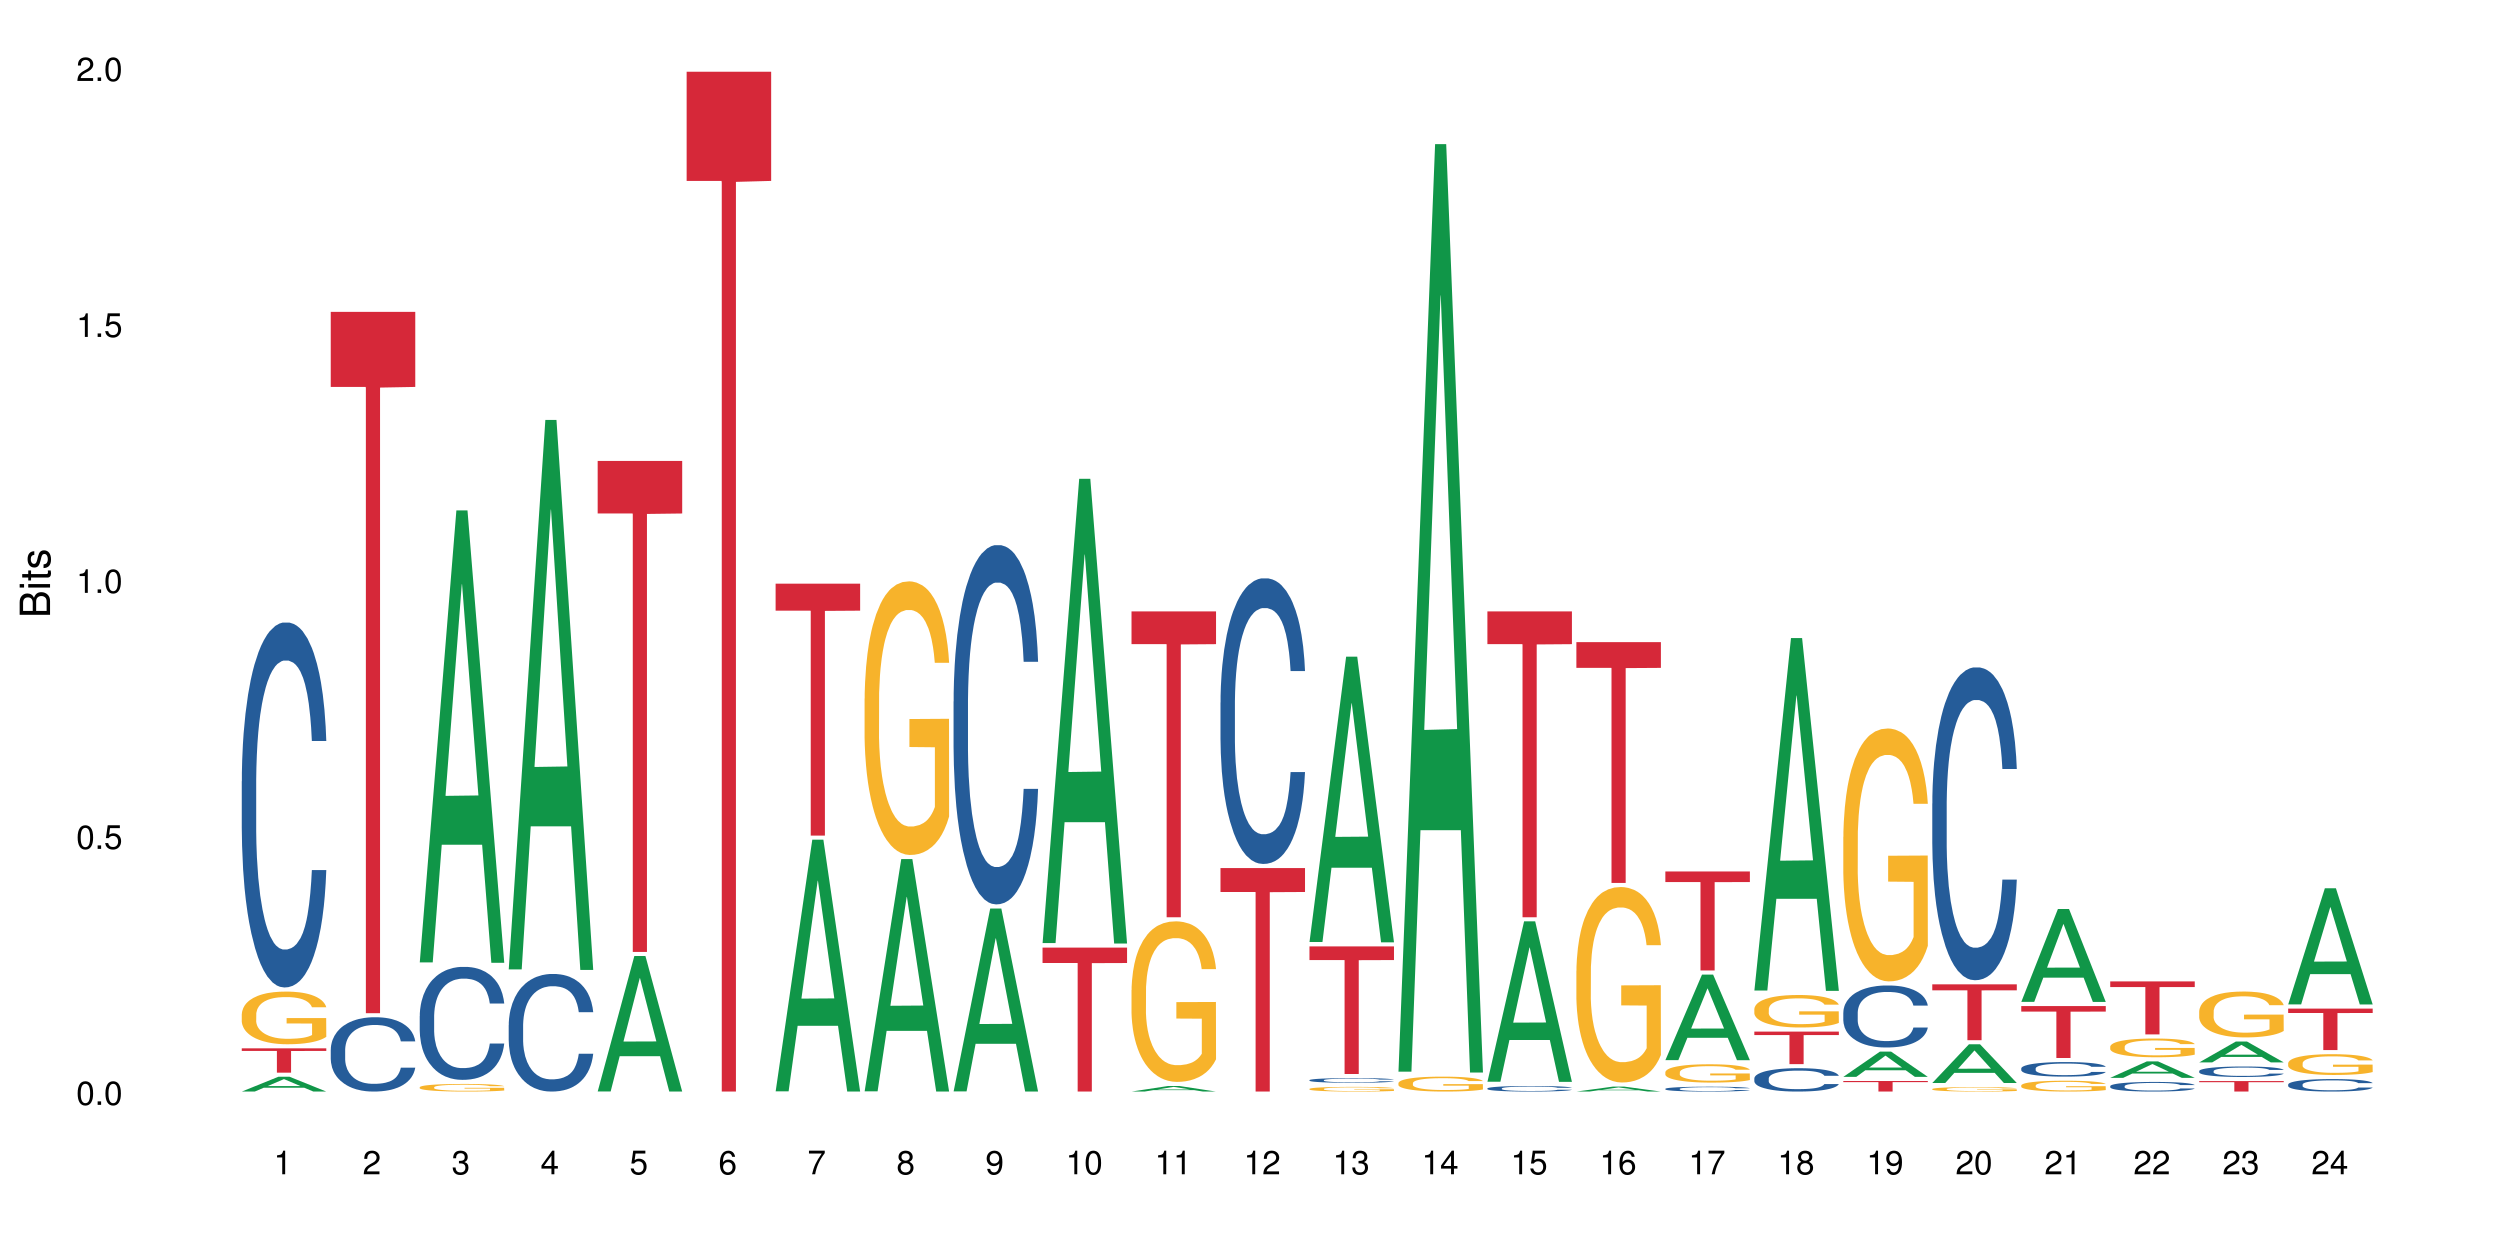 <?xml version="1.0" encoding="UTF-8"?>
<svg xmlns="http://www.w3.org/2000/svg" xmlns:xlink="http://www.w3.org/1999/xlink" width="720pt" height="360pt" viewBox="0 0 720 360" version="1.1">
<defs>
<g>
<symbol overflow="visible" id="glyph0-0">
<path style="stroke:none;" d=""/>
</symbol>
<symbol overflow="visible" id="glyph0-1">
<path style="stroke:none;" d="M 2.641 -6.797 C 2 -6.797 1.422 -6.531 1.078 -6.047 C 0.641 -5.453 0.406 -4.547 0.406 -3.297 C 0.406 -1 1.188 0.219 2.641 0.219 C 4.078 0.219 4.859 -1 4.859 -3.234 C 4.859 -4.562 4.656 -5.438 4.203 -6.047 C 3.844 -6.531 3.281 -6.797 2.641 -6.797 Z M 2.641 -6.047 C 3.547 -6.047 4 -5.125 4 -3.312 C 4 -1.375 3.562 -0.484 2.625 -0.484 C 1.734 -0.484 1.281 -1.422 1.281 -3.281 C 1.281 -5.141 1.734 -6.047 2.641 -6.047 Z M 2.641 -6.047 "/>
</symbol>
<symbol overflow="visible" id="glyph0-2">
<path style="stroke:none;" d="M 1.828 -1 L 0.828 -1 L 0.828 0 L 1.828 0 Z M 1.828 -1 "/>
</symbol>
<symbol overflow="visible" id="glyph0-3">
<path style="stroke:none;" d="M 4.562 -6.797 L 1.062 -6.797 L 0.547 -3.094 L 1.328 -3.094 C 1.719 -3.562 2.047 -3.734 2.578 -3.734 C 3.484 -3.734 4.062 -3.109 4.062 -2.094 C 4.062 -1.125 3.484 -0.531 2.578 -0.531 C 1.828 -0.531 1.375 -0.906 1.188 -1.672 L 0.328 -1.672 C 0.453 -1.109 0.547 -0.844 0.75 -0.594 C 1.125 -0.078 1.828 0.219 2.594 0.219 C 3.969 0.219 4.922 -0.781 4.922 -2.219 C 4.922 -3.562 4.031 -4.484 2.719 -4.484 C 2.25 -4.484 1.859 -4.359 1.469 -4.062 L 1.734 -5.969 L 4.562 -5.969 Z M 4.562 -6.797 "/>
</symbol>
<symbol overflow="visible" id="glyph0-4">
<path style="stroke:none;" d="M 2.484 -4.844 L 2.484 0 L 3.328 0 L 3.328 -6.797 L 2.766 -6.797 C 2.469 -5.75 2.281 -5.609 0.984 -5.453 L 0.984 -4.844 Z M 2.484 -4.844 "/>
</symbol>
<symbol overflow="visible" id="glyph0-5">
<path style="stroke:none;" d="M 4.859 -0.828 L 1.281 -0.828 C 1.359 -1.391 1.672 -1.75 2.5 -2.234 L 3.469 -2.75 C 4.406 -3.266 4.906 -3.969 4.906 -4.812 C 4.906 -5.375 4.672 -5.906 4.266 -6.266 C 3.859 -6.625 3.375 -6.797 2.719 -6.797 C 1.859 -6.797 1.219 -6.5 0.844 -5.922 C 0.609 -5.562 0.5 -5.125 0.484 -4.438 L 1.328 -4.438 C 1.359 -4.906 1.406 -5.188 1.531 -5.406 C 1.75 -5.812 2.188 -6.062 2.703 -6.062 C 3.469 -6.062 4.031 -5.516 4.031 -4.781 C 4.031 -4.25 3.719 -3.797 3.125 -3.438 L 2.234 -2.938 C 0.812 -2.141 0.406 -1.5 0.328 0 L 4.859 0 Z M 4.859 -0.828 "/>
</symbol>
<symbol overflow="visible" id="glyph0-6">
<path style="stroke:none;" d="M 2.125 -3.125 L 2.578 -3.125 C 3.516 -3.125 3.984 -2.703 3.984 -1.891 C 3.984 -1.031 3.469 -0.531 2.578 -0.531 C 1.656 -0.531 1.203 -0.984 1.156 -1.969 L 0.312 -1.969 C 0.344 -1.422 0.438 -1.078 0.609 -0.766 C 0.953 -0.109 1.625 0.219 2.547 0.219 C 3.953 0.219 4.859 -0.609 4.859 -1.906 C 4.859 -2.766 4.516 -3.25 3.703 -3.516 C 4.344 -3.766 4.656 -4.25 4.656 -4.938 C 4.656 -6.109 3.875 -6.797 2.578 -6.797 C 1.203 -6.797 0.484 -6.047 0.453 -4.609 L 1.297 -4.609 C 1.312 -5.016 1.344 -5.25 1.453 -5.453 C 1.641 -5.828 2.062 -6.062 2.594 -6.062 C 3.344 -6.062 3.797 -5.625 3.797 -4.906 C 3.797 -4.422 3.609 -4.141 3.25 -3.984 C 3.016 -3.891 2.719 -3.844 2.125 -3.844 Z M 2.125 -3.125 "/>
</symbol>
<symbol overflow="visible" id="glyph0-7">
<path style="stroke:none;" d="M 3.141 -1.625 L 3.141 0 L 3.984 0 L 3.984 -1.625 L 4.984 -1.625 L 4.984 -2.391 L 3.984 -2.391 L 3.984 -6.797 L 3.359 -6.797 L 0.266 -2.516 L 0.266 -1.625 Z M 3.141 -2.391 L 1 -2.391 L 3.141 -5.359 Z M 3.141 -2.391 "/>
</symbol>
<symbol overflow="visible" id="glyph0-8">
<path style="stroke:none;" d="M 4.781 -5.031 C 4.609 -6.141 3.891 -6.797 2.844 -6.797 C 2.094 -6.797 1.422 -6.438 1.031 -5.828 C 0.609 -5.172 0.406 -4.344 0.406 -3.094 C 0.406 -1.953 0.578 -1.234 0.984 -0.625 C 1.359 -0.078 1.953 0.219 2.703 0.219 C 3.984 0.219 4.922 -0.734 4.922 -2.078 C 4.922 -3.344 4.062 -4.234 2.844 -4.234 C 2.172 -4.234 1.641 -3.969 1.281 -3.469 C 1.281 -5.125 1.828 -6.047 2.797 -6.047 C 3.391 -6.047 3.797 -5.672 3.938 -5.031 Z M 2.734 -3.484 C 3.547 -3.484 4.062 -2.922 4.062 -2 C 4.062 -1.156 3.484 -0.531 2.703 -0.531 C 1.922 -0.531 1.328 -1.188 1.328 -2.047 C 1.328 -2.891 1.906 -3.484 2.734 -3.484 Z M 2.734 -3.484 "/>
</symbol>
<symbol overflow="visible" id="glyph0-9">
<path style="stroke:none;" d="M 4.984 -6.797 L 0.438 -6.797 L 0.438 -5.969 L 4.109 -5.969 C 2.5 -3.656 1.828 -2.234 1.328 0 L 2.219 0 C 2.594 -2.172 3.453 -4.047 4.984 -6.094 Z M 4.984 -6.797 "/>
</symbol>
<symbol overflow="visible" id="glyph0-10">
<path style="stroke:none;" d="M 3.75 -3.578 C 4.453 -4 4.688 -4.344 4.688 -4.984 C 4.688 -6.047 3.844 -6.797 2.641 -6.797 C 1.438 -6.797 0.594 -6.047 0.594 -4.984 C 0.594 -4.359 0.828 -4.016 1.516 -3.578 C 0.734 -3.203 0.359 -2.641 0.359 -1.891 C 0.359 -0.641 1.297 0.219 2.641 0.219 C 3.984 0.219 4.922 -0.641 4.922 -1.875 C 4.922 -2.641 4.531 -3.203 3.75 -3.578 Z M 2.641 -6.047 C 3.359 -6.047 3.812 -5.625 3.812 -4.969 C 3.812 -4.344 3.344 -3.922 2.641 -3.922 C 1.922 -3.922 1.453 -4.344 1.453 -4.984 C 1.453 -5.625 1.922 -6.047 2.641 -6.047 Z M 2.641 -3.203 C 3.484 -3.203 4.062 -2.672 4.062 -1.875 C 4.062 -1.062 3.484 -0.531 2.625 -0.531 C 1.797 -0.531 1.219 -1.078 1.219 -1.875 C 1.219 -2.672 1.797 -3.203 2.641 -3.203 Z M 2.641 -3.203 "/>
</symbol>
<symbol overflow="visible" id="glyph0-11">
<path style="stroke:none;" d="M 0.516 -1.547 C 0.672 -0.438 1.406 0.219 2.438 0.219 C 3.188 0.219 3.859 -0.141 4.266 -0.75 C 4.688 -1.406 4.891 -2.25 4.891 -3.484 C 4.891 -4.625 4.703 -5.359 4.312 -5.953 C 3.938 -6.5 3.344 -6.797 2.594 -6.797 C 1.297 -6.797 0.359 -5.844 0.359 -4.516 C 0.359 -3.25 1.234 -2.344 2.453 -2.344 C 3.094 -2.344 3.562 -2.578 4.016 -3.109 C 4 -1.453 3.469 -0.531 2.5 -0.531 C 1.906 -0.531 1.484 -0.906 1.359 -1.547 Z M 2.578 -6.062 C 3.375 -6.062 3.969 -5.406 3.969 -4.531 C 3.969 -3.688 3.375 -3.094 2.547 -3.094 C 1.734 -3.094 1.234 -3.672 1.234 -4.578 C 1.234 -5.438 1.797 -6.062 2.578 -6.062 Z M 2.578 -6.062 "/>
</symbol>
<symbol overflow="visible" id="glyph1-0">
<path style="stroke:none;" d=""/>
</symbol>
<symbol overflow="visible" id="glyph1-1">
<path style="stroke:none;" d="M 0 -0.953 L 0 -4.891 C 0 -5.719 -0.234 -6.344 -0.734 -6.797 C -1.188 -7.234 -1.812 -7.469 -2.5 -7.469 C -3.547 -7.469 -4.188 -7 -4.625 -5.875 C -4.984 -6.672 -5.641 -7.094 -6.531 -7.094 C -7.156 -7.094 -7.734 -6.859 -8.141 -6.391 C -8.562 -5.938 -8.75 -5.344 -8.75 -4.5 L -8.75 -0.953 Z M -4.984 -2.062 L -7.766 -2.062 L -7.766 -4.219 C -7.766 -4.844 -7.688 -5.203 -7.453 -5.5 C -7.219 -5.812 -6.859 -5.969 -6.375 -5.969 C -5.906 -5.969 -5.531 -5.812 -5.297 -5.5 C -5.062 -5.203 -4.984 -4.844 -4.984 -4.219 Z M -0.984 -2.062 L -4 -2.062 L -4 -4.781 C -4 -5.328 -3.859 -5.688 -3.578 -5.953 C -3.297 -6.219 -2.922 -6.359 -2.484 -6.359 C -2.062 -6.359 -1.688 -6.219 -1.406 -5.953 C -1.109 -5.688 -0.984 -5.328 -0.984 -4.781 Z M -0.984 -2.062 "/>
</symbol>
<symbol overflow="visible" id="glyph1-2">
<path style="stroke:none;" d="M -6.281 -1.797 L -6.281 -0.797 L 0 -0.797 L 0 -1.797 Z M -8.75 -1.797 L -8.75 -0.797 L -7.484 -0.797 L -7.484 -1.797 Z M -8.75 -1.797 "/>
</symbol>
<symbol overflow="visible" id="glyph1-3">
<path style="stroke:none;" d="M -6.281 -3.047 L -6.281 -2.016 L -8.016 -2.016 L -8.016 -1.016 L -6.281 -1.016 L -6.281 -0.172 L -5.469 -0.172 L -5.469 -1.016 L -0.719 -1.016 C -0.078 -1.016 0.281 -1.453 0.281 -2.234 C 0.281 -2.469 0.25 -2.719 0.188 -3.047 L -0.641 -3.047 C -0.609 -2.922 -0.594 -2.766 -0.594 -2.562 C -0.594 -2.141 -0.719 -2.016 -1.156 -2.016 L -5.469 -2.016 L -5.469 -3.047 Z M -6.281 -3.047 "/>
</symbol>
<symbol overflow="visible" id="glyph1-4">
<path style="stroke:none;" d="M -4.531 -5.25 C -5.766 -5.25 -6.469 -4.422 -6.469 -2.969 C -6.469 -1.516 -5.719 -0.562 -4.547 -0.562 C -3.562 -0.562 -3.094 -1.062 -2.734 -2.562 L -2.516 -3.484 C -2.344 -4.188 -2.094 -4.469 -1.625 -4.469 C -1.047 -4.469 -0.641 -3.875 -0.641 -3 C -0.641 -2.453 -0.797 -2 -1.062 -1.75 C -1.25 -1.594 -1.422 -1.531 -1.875 -1.469 L -1.875 -0.406 C -0.422 -0.453 0.281 -1.266 0.281 -2.922 C 0.281 -4.5 -0.5 -5.516 -1.719 -5.516 C -2.656 -5.516 -3.172 -4.984 -3.469 -3.734 L -3.703 -2.766 C -3.891 -1.953 -4.156 -1.609 -4.594 -1.609 C -5.172 -1.609 -5.547 -2.125 -5.547 -2.938 C -5.547 -3.75 -5.203 -4.172 -4.531 -4.203 Z M -4.531 -5.25 "/>
</symbol>
</g>
</defs>
<g id="surface27885">
<rect x="0" y="0" width="720" height="360" style="fill:rgb(100%,100%,100%);fill-opacity:1;stroke:none;"/>
<path style=" stroke:none;fill-rule:nonzero;fill:rgb(6.275%,58.824%,28.235%);fill-opacity:1;" d="M 69.629 314.367 L 69.656 314.363 L 80.188 310.102 L 83.387 310.102 L 93.973 314.371 L 90.254 314.371 L 87.602 313.258 L 75.977 313.258 L 73.375 314.367 L 69.629 314.367 L 77.094 312.793 L 86.535 312.789 L 81.828 310.797 L 81.773 310.793 L 81.723 310.805 L 77.066 312.789 L 77.094 312.793 Z M 69.629 314.367 "/>
<path style=" stroke:none;fill-rule:nonzero;fill:rgb(14.51%,36.078%,60%);fill-opacity:1;" d="M 69.629 225.031 L 69.66 224.934 L 69.66 222.629 L 69.75 218.977 L 69.957 214.367 L 70.164 211.199 L 70.699 205.531 L 71.441 200.055 L 72.211 195.828 L 72.777 193.328 L 73.281 191.41 L 74.438 187.855 L 75.18 186.027 L 75.98 184.395 L 76.961 182.762 L 77.676 181.801 L 79.277 180.266 L 80.465 179.594 L 81.387 179.305 L 83.375 179.305 L 84.562 179.688 L 85.422 180.168 L 86.371 180.938 L 87.176 181.801 L 88.57 183.914 L 89.816 186.605 L 90.379 188.141 L 91.27 191.121 L 91.953 194.004 L 92.43 196.5 L 92.965 200.055 L 93.438 204.379 L 93.793 209.277 L 93.973 213.406 L 89.816 213.406 L 89.609 209.562 L 89.371 206.586 L 88.926 202.648 L 88.48 199.863 L 87.855 197.078 L 87.293 195.25 L 86.52 193.426 L 85.84 192.273 L 85.125 191.41 L 84.441 190.832 L 83.137 190.258 L 81.621 190.258 L 81.059 190.449 L 79.902 191.215 L 79.277 191.891 L 78.387 193.234 L 77.762 194.484 L 77.02 196.402 L 76.516 198.035 L 75.895 200.535 L 75.449 202.742 L 74.941 205.914 L 74.645 208.316 L 74.379 211.004 L 74.141 214.176 L 73.965 217.539 L 73.844 221.09 L 73.785 224.551 L 73.785 239.441 L 73.844 242.898 L 73.992 246.934 L 74.379 252.793 L 74.941 257.883 L 75.598 261.918 L 76.219 264.801 L 76.574 266.145 L 77.051 267.684 L 77.793 269.602 L 78.863 271.523 L 79.484 272.293 L 80.434 273.062 L 81.414 273.445 L 82.723 273.445 L 83.879 273.062 L 84.652 272.582 L 85.453 271.812 L 86.551 270.18 L 87.234 268.641 L 87.828 266.816 L 88.273 264.992 L 88.57 263.457 L 89.016 260.477 L 89.371 257.211 L 89.637 253.848 L 89.816 250.582 L 93.973 250.582 L 93.793 254.426 L 93.527 258.172 L 93.262 260.957 L 92.844 264.32 L 92.371 267.297 L 91.688 270.66 L 91.121 272.871 L 90.379 275.27 L 89.699 277.098 L 88.957 278.73 L 87.855 280.648 L 87.145 281.609 L 86.371 282.477 L 85.453 283.242 L 84.293 283.918 L 83.047 284.301 L 81.891 284.398 L 80.645 284.203 L 79.723 283.82 L 78.504 282.957 L 76.992 281.227 L 75.895 279.402 L 75.031 277.578 L 74.289 275.656 L 73.457 273.062 L 72.391 268.836 L 71.738 265.57 L 71.293 262.879 L 70.789 259.133 L 70.43 255.77 L 70.016 250.391 L 69.719 243.57 L 69.629 238.285 Z M 69.629 225.031 "/>
<path style=" stroke:none;fill-rule:nonzero;fill:rgb(96.863%,70.196%,16.863%);fill-opacity:1;" d="M 69.629 292.074 L 69.66 292.059 L 69.66 291.781 L 69.777 291.16 L 70.074 290.301 L 70.461 289.594 L 70.875 289.039 L 71.145 288.75 L 71.59 288.332 L 71.977 288.027 L 72.953 287.406 L 74.199 286.824 L 74.883 286.574 L 75.656 286.34 L 76.754 286.074 L 77.258 285.977 L 78.801 285.758 L 80.555 285.617 L 82.484 285.578 L 83.375 285.59 L 84.59 285.645 L 86.254 285.797 L 87.203 285.938 L 87.945 286.074 L 88.719 286.254 L 89.668 286.531 L 90.559 286.863 L 91.27 287.195 L 91.984 287.613 L 92.578 288.055 L 93.082 288.539 L 93.527 289.121 L 93.793 289.609 L 93.973 290.094 L 89.848 290.094 L 89.609 289.609 L 89.34 289.234 L 88.895 288.777 L 88.449 288.445 L 88.004 288.18 L 87.176 287.82 L 86.461 287.598 L 85.57 287.406 L 84.711 287.281 L 83.73 287.195 L 83.137 287.168 L 81.562 287.168 L 80.137 287.266 L 79.309 287.379 L 78.715 287.488 L 77.883 287.695 L 77.379 287.863 L 77.082 287.973 L 76.191 288.402 L 75.598 288.789 L 75.27 289.055 L 74.855 289.469 L 74.559 289.844 L 74.23 290.398 L 74.051 290.812 L 73.816 291.754 L 73.785 294.25 L 73.875 294.773 L 74.051 295.344 L 74.289 295.844 L 74.645 296.367 L 75.004 296.77 L 75.625 297.309 L 76.16 297.672 L 76.574 297.906 L 77.379 298.281 L 77.703 298.406 L 78.477 298.652 L 79.277 298.848 L 80.258 299.016 L 81 299.098 L 82.188 299.168 L 83.699 299.168 L 85.48 299.082 L 86.609 298.973 L 87.383 298.863 L 87.887 298.766 L 88.512 298.613 L 88.957 298.473 L 89.371 298.32 L 89.875 298.086 L 89.875 294.773 L 82.543 294.762 L 82.543 293.211 L 93.941 293.195 L 93.973 298.613 L 93.348 298.988 L 92.578 299.348 L 91.836 299.625 L 91.062 299.859 L 89.965 300.121 L 89.074 300.289 L 87.707 300.484 L 86.461 300.609 L 85.156 300.691 L 83.996 300.73 L 82.633 300.746 L 81.414 300.719 L 80.109 300.637 L 79.07 300.523 L 78.121 300.387 L 77.168 300.207 L 75.98 299.914 L 75.211 299.68 L 74.41 299.387 L 73.605 299.043 L 72.895 298.668 L 72.418 298.379 L 71.945 298.043 L 71.441 297.629 L 70.965 297.156 L 70.609 296.73 L 70.281 296.242 L 70.047 295.785 L 69.809 295.164 L 69.688 294.664 L 69.629 294.234 Z M 69.629 292.074 "/>
<path style=" stroke:none;fill-rule:nonzero;fill:rgb(83.922%,15.686%,22.353%);fill-opacity:1;" d="M 69.629 301.926 L 93.973 301.926 L 93.973 302.676 L 83.828 302.68 L 83.828 308.922 L 79.746 308.922 L 79.746 302.688 L 79.688 302.676 L 69.629 302.676 Z M 69.629 301.926 "/>
<path style=" stroke:none;fill-rule:nonzero;fill:rgb(14.51%,36.078%,60%);fill-opacity:1;" d="M 95.254 302.285 L 95.285 302.266 L 95.285 301.797 L 95.371 301.055 L 95.582 300.113 L 95.789 299.469 L 96.324 298.316 L 97.066 297.199 L 97.836 296.34 L 98.402 295.832 L 98.906 295.441 L 100.062 294.719 L 100.805 294.344 L 101.605 294.012 L 102.586 293.68 L 103.301 293.484 L 104.902 293.172 L 106.09 293.035 L 107.012 292.977 L 109 292.977 L 110.188 293.055 L 111.047 293.152 L 111.996 293.309 L 112.801 293.484 L 114.195 293.914 L 115.441 294.461 L 116.004 294.777 L 116.895 295.383 L 117.578 295.969 L 118.055 296.477 L 118.586 297.199 L 119.062 298.082 L 119.418 299.078 L 119.598 299.918 L 115.441 299.918 L 115.234 299.137 L 114.996 298.531 L 114.551 297.73 L 114.105 297.16 L 113.48 296.594 L 112.918 296.223 L 112.145 295.852 L 111.465 295.617 L 110.75 295.441 L 110.066 295.324 L 108.762 295.207 L 107.246 295.207 L 106.684 295.246 L 105.527 295.402 L 104.902 295.539 L 104.012 295.812 L 103.387 296.066 L 102.645 296.457 L 102.141 296.789 L 101.52 297.297 L 101.074 297.75 L 100.566 298.395 L 100.27 298.883 L 100.004 299.43 L 99.766 300.074 L 99.59 300.758 L 99.469 301.484 L 99.41 302.188 L 99.41 305.219 L 99.469 305.922 L 99.617 306.742 L 100.004 307.938 L 100.566 308.973 L 101.223 309.793 L 101.844 310.383 L 102.199 310.656 L 102.676 310.969 L 103.418 311.359 L 104.488 311.75 L 105.109 311.906 L 106.059 312.062 L 107.039 312.141 L 108.348 312.141 L 109.504 312.062 L 110.277 311.965 L 111.078 311.809 L 112.176 311.477 L 112.859 311.164 L 113.453 310.793 L 113.898 310.422 L 114.195 310.109 L 114.641 309.5 L 114.996 308.836 L 115.262 308.152 L 115.441 307.488 L 119.598 307.488 L 119.418 308.27 L 119.152 309.031 L 118.883 309.598 L 118.469 310.285 L 117.992 310.891 L 117.312 311.574 L 116.746 312.023 L 116.004 312.512 L 115.324 312.883 L 114.582 313.219 L 113.48 313.609 L 112.77 313.805 L 111.996 313.98 L 111.078 314.137 L 109.918 314.273 L 108.672 314.352 L 107.516 314.371 L 106.27 314.332 L 105.348 314.254 L 104.129 314.078 L 102.617 313.727 L 101.52 313.355 L 100.656 312.98 L 99.914 312.59 L 99.082 312.062 L 98.016 311.203 L 97.363 310.539 L 96.918 309.988 L 96.41 309.227 L 96.055 308.543 L 95.641 307.449 L 95.344 306.059 L 95.254 304.984 Z M 95.254 302.285 "/>
<path style=" stroke:none;fill-rule:nonzero;fill:rgb(83.922%,15.686%,22.353%);fill-opacity:1;" d="M 95.254 89.812 L 119.598 89.812 L 119.598 111.434 L 109.453 111.625 L 109.453 291.797 L 105.371 291.797 L 105.371 111.812 L 105.312 111.434 L 95.254 111.434 Z M 95.254 89.812 "/>
<path style=" stroke:none;fill-rule:nonzero;fill:rgb(6.275%,58.824%,28.235%);fill-opacity:1;" d="M 120.879 277.168 L 120.906 277.047 L 131.438 147 L 134.637 147 L 145.223 277.289 L 141.504 277.289 L 138.852 243.281 L 127.223 243.281 L 124.625 277.168 L 120.879 277.168 L 128.344 229.211 L 137.785 229.09 L 133.074 168.289 L 133.023 168.164 L 132.973 168.531 L 128.316 229.09 L 128.344 229.211 Z M 120.879 277.168 "/>
<path style=" stroke:none;fill-rule:nonzero;fill:rgb(14.51%,36.078%,60%);fill-opacity:1;" d="M 120.879 292.625 L 120.906 292.594 L 120.906 291.879 L 120.996 290.75 L 121.203 289.324 L 121.414 288.34 L 121.945 286.586 L 122.688 284.891 L 123.461 283.582 L 124.023 282.812 L 124.531 282.215 L 125.688 281.117 L 126.43 280.551 L 127.23 280.047 L 128.211 279.539 L 128.922 279.242 L 130.527 278.766 L 131.715 278.559 L 132.633 278.469 L 134.625 278.469 L 135.812 278.59 L 136.672 278.738 L 137.621 278.977 L 138.422 279.242 L 139.82 279.898 L 141.066 280.73 L 141.629 281.203 L 142.52 282.125 L 143.203 283.02 L 143.68 283.793 L 144.211 284.891 L 144.688 286.23 L 145.043 287.746 L 145.223 289.023 L 141.066 289.023 L 140.859 287.836 L 140.621 286.914 L 140.176 285.695 L 139.73 284.832 L 139.105 283.969 L 138.543 283.406 L 137.77 282.84 L 137.086 282.484 L 136.375 282.215 L 135.691 282.039 L 134.387 281.859 L 132.871 281.859 L 132.309 281.918 L 131.148 282.156 L 130.527 282.363 L 129.637 282.781 L 129.012 283.168 L 128.27 283.762 L 127.766 284.27 L 127.141 285.039 L 126.695 285.727 L 126.191 286.707 L 125.895 287.449 L 125.629 288.281 L 125.391 289.262 L 125.211 290.305 L 125.094 291.402 L 125.035 292.477 L 125.035 297.082 L 125.094 298.152 L 125.242 299.402 L 125.629 301.219 L 126.191 302.793 L 126.844 304.043 L 127.469 304.934 L 127.824 305.352 L 128.301 305.824 L 129.043 306.422 L 130.109 307.016 L 130.734 307.254 L 131.684 307.492 L 132.664 307.609 L 133.969 307.609 L 135.129 307.492 L 135.898 307.344 L 136.703 307.105 L 137.801 306.598 L 138.484 306.125 L 139.078 305.559 L 139.523 304.992 L 139.82 304.516 L 140.266 303.594 L 140.621 302.586 L 140.887 301.543 L 141.066 300.531 L 145.223 300.531 L 145.043 301.723 L 144.777 302.883 L 144.508 303.746 L 144.094 304.785 L 143.617 305.707 L 142.938 306.746 L 142.371 307.43 L 141.629 308.176 L 140.945 308.738 L 140.203 309.246 L 139.105 309.84 L 138.395 310.137 L 137.621 310.406 L 136.703 310.645 L 135.543 310.852 L 134.297 310.969 L 133.141 311 L 131.891 310.941 L 130.973 310.82 L 129.754 310.555 L 128.242 310.02 L 127.141 309.453 L 126.281 308.887 L 125.539 308.293 L 124.707 307.492 L 123.641 306.184 L 122.984 305.172 L 122.539 304.34 L 122.035 303.18 L 121.68 302.137 L 121.266 300.473 L 120.969 298.363 L 120.879 296.727 Z M 120.879 292.625 "/>
<path style=" stroke:none;fill-rule:nonzero;fill:rgb(96.863%,70.196%,16.863%);fill-opacity:1;" d="M 120.879 313.117 L 120.906 313.117 L 120.906 313.074 L 121.027 312.984 L 121.324 312.863 L 121.711 312.758 L 122.125 312.68 L 122.391 312.637 L 122.836 312.578 L 123.223 312.535 L 124.203 312.445 L 125.449 312.359 L 126.133 312.324 L 126.906 312.289 L 128.004 312.25 L 128.508 312.238 L 130.051 312.207 L 131.805 312.184 L 133.734 312.18 L 134.625 312.18 L 135.84 312.188 L 137.504 312.211 L 138.453 312.23 L 139.195 312.25 L 139.969 312.277 L 140.918 312.316 L 141.809 312.367 L 142.52 312.414 L 143.234 312.473 L 143.828 312.539 L 144.332 312.609 L 144.777 312.691 L 145.043 312.762 L 145.223 312.832 L 141.094 312.832 L 140.859 312.762 L 140.59 312.707 L 140.145 312.641 L 139.699 312.594 L 139.254 312.555 L 138.422 312.504 L 137.711 312.473 L 136.82 312.445 L 135.961 312.426 L 134.98 312.414 L 134.387 312.41 L 132.812 312.41 L 131.387 312.422 L 130.555 312.438 L 129.961 312.457 L 129.133 312.484 L 128.625 312.508 L 127.438 312.586 L 126.844 312.645 L 126.52 312.68 L 126.102 312.742 L 125.805 312.797 L 125.48 312.875 L 125.301 312.938 L 125.062 313.07 L 125.035 313.434 L 125.125 313.508 L 125.301 313.59 L 125.539 313.664 L 125.895 313.738 L 126.25 313.797 L 126.875 313.875 L 127.41 313.926 L 127.824 313.961 L 128.625 314.016 L 128.953 314.031 L 129.727 314.07 L 130.527 314.098 L 131.508 314.121 L 132.25 314.133 L 133.438 314.141 L 134.949 314.141 L 136.73 314.129 L 137.859 314.113 L 138.633 314.098 L 139.137 314.086 L 139.758 314.062 L 140.203 314.043 L 140.621 314.02 L 141.125 313.988 L 141.125 313.508 L 133.793 313.508 L 133.793 313.281 L 145.191 313.281 L 145.223 314.062 L 144.598 314.117 L 143.828 314.168 L 143.086 314.207 L 142.312 314.242 L 141.215 314.281 L 140.324 314.305 L 138.957 314.332 L 137.711 314.352 L 136.406 314.363 L 135.246 314.367 L 133.883 314.371 L 132.664 314.367 L 131.359 314.355 L 130.32 314.34 L 129.367 314.32 L 128.418 314.293 L 127.23 314.25 L 126.461 314.215 L 125.656 314.176 L 124.855 314.125 L 124.145 314.07 L 123.668 314.027 L 123.195 313.98 L 122.688 313.922 L 122.215 313.852 L 121.859 313.789 L 121.531 313.719 L 121.293 313.652 L 121.055 313.562 L 120.938 313.492 L 120.879 313.43 Z M 120.879 313.117 "/>
<path style=" stroke:none;fill-rule:nonzero;fill:rgb(6.275%,58.824%,28.235%);fill-opacity:1;" d="M 146.504 279.191 L 146.527 279.043 L 157.062 120.938 L 160.262 120.938 L 170.848 279.34 L 167.129 279.34 L 164.473 237.992 L 152.848 237.992 L 150.25 279.191 L 146.504 279.191 L 153.969 220.887 L 163.406 220.738 L 158.699 146.816 L 158.648 146.668 L 158.598 147.113 L 153.941 220.738 L 153.969 220.887 Z M 146.504 279.191 "/>
<path style=" stroke:none;fill-rule:nonzero;fill:rgb(14.51%,36.078%,60%);fill-opacity:1;" d="M 146.504 295.25 L 146.531 295.219 L 146.531 294.477 L 146.621 293.301 L 146.828 291.812 L 147.039 290.793 L 147.57 288.969 L 148.312 287.203 L 149.086 285.84 L 149.648 285.039 L 150.156 284.418 L 151.312 283.273 L 152.055 282.688 L 152.855 282.16 L 153.836 281.633 L 154.547 281.324 L 156.152 280.828 L 157.34 280.613 L 158.258 280.52 L 160.246 280.52 L 161.434 280.645 L 162.297 280.797 L 163.246 281.047 L 164.047 281.324 L 165.441 282.004 L 166.691 282.871 L 167.254 283.367 L 168.145 284.324 L 168.828 285.254 L 169.301 286.059 L 169.836 287.203 L 170.312 288.594 L 170.668 290.172 L 170.848 291.504 L 166.691 291.504 L 166.48 290.266 L 166.246 289.309 L 165.801 288.039 L 165.355 287.141 L 164.73 286.242 L 164.168 285.656 L 163.395 285.066 L 162.711 284.695 L 162 284.418 L 161.316 284.234 L 160.012 284.047 L 158.496 284.047 L 157.934 284.109 L 156.773 284.355 L 156.152 284.574 L 155.262 285.008 L 154.637 285.41 L 153.895 286.027 L 153.391 286.555 L 152.766 287.359 L 152.32 288.07 L 151.816 289.09 L 151.52 289.863 L 151.254 290.73 L 151.016 291.75 L 150.836 292.836 L 150.719 293.98 L 150.66 295.094 L 150.66 299.891 L 150.719 301.004 L 150.867 302.305 L 151.254 304.191 L 151.816 305.832 L 152.469 307.129 L 153.094 308.059 L 153.449 308.492 L 153.926 308.988 L 154.668 309.605 L 155.734 310.223 L 156.359 310.473 L 157.309 310.719 L 158.289 310.844 L 159.594 310.844 L 160.754 310.719 L 161.523 310.566 L 162.324 310.316 L 163.426 309.793 L 164.105 309.297 L 164.699 308.707 L 165.145 308.121 L 165.441 307.625 L 165.887 306.664 L 166.246 305.613 L 166.512 304.531 L 166.691 303.48 L 170.848 303.48 L 170.668 304.715 L 170.402 305.922 L 170.133 306.82 L 169.719 307.902 L 169.242 308.863 L 168.559 309.945 L 167.996 310.656 L 167.254 311.43 L 166.57 312.02 L 165.828 312.547 L 164.73 313.164 L 164.02 313.473 L 163.246 313.75 L 162.324 314 L 161.168 314.215 L 159.922 314.34 L 158.766 314.371 L 157.516 314.309 L 156.598 314.184 L 155.379 313.906 L 153.867 313.348 L 152.766 312.762 L 151.906 312.172 L 151.164 311.555 L 150.332 310.719 L 149.266 309.359 L 148.609 308.305 L 148.164 307.441 L 147.66 306.234 L 147.305 305.148 L 146.891 303.418 L 146.594 301.219 L 146.504 299.52 Z M 146.504 295.25 "/>
<path style=" stroke:none;fill-rule:nonzero;fill:rgb(6.275%,58.824%,28.235%);fill-opacity:1;" d="M 172.129 314.336 L 172.152 314.297 L 182.688 275.332 L 185.887 275.332 L 196.473 314.371 L 192.75 314.371 L 190.098 304.18 L 178.473 304.18 L 175.871 314.336 L 172.129 314.336 L 179.59 299.965 L 189.031 299.93 L 184.324 281.711 L 184.273 281.676 L 184.223 281.785 L 179.566 299.93 L 179.59 299.965 Z M 172.129 314.336 "/>
<path style=" stroke:none;fill-rule:nonzero;fill:rgb(83.922%,15.686%,22.353%);fill-opacity:1;" d="M 172.129 132.746 L 196.473 132.746 L 196.473 147.883 L 186.324 148.016 L 186.324 274.152 L 182.242 274.152 L 182.242 148.148 L 182.184 147.883 L 172.129 147.883 Z M 172.129 132.746 "/>
<path style=" stroke:none;fill-rule:nonzero;fill:rgb(83.922%,15.686%,22.353%);fill-opacity:1;" d="M 197.754 20.664 L 222.094 20.664 L 222.094 52.102 L 211.949 52.379 L 211.949 314.371 L 207.867 314.371 L 207.867 52.652 L 207.809 52.102 L 197.754 52.102 Z M 197.754 20.664 "/>
<path style=" stroke:none;fill-rule:nonzero;fill:rgb(6.275%,58.824%,28.235%);fill-opacity:1;" d="M 223.375 314.301 L 223.402 314.234 L 233.938 241.828 L 237.133 241.828 L 247.719 314.371 L 244 314.371 L 241.348 295.434 L 229.723 295.434 L 227.121 314.301 L 223.375 314.301 L 230.84 287.602 L 240.281 287.535 L 235.574 253.68 L 235.523 253.613 L 235.469 253.816 L 230.816 287.535 L 230.84 287.602 Z M 223.375 314.301 "/>
<path style=" stroke:none;fill-rule:nonzero;fill:rgb(83.922%,15.686%,22.353%);fill-opacity:1;" d="M 223.375 168.105 L 247.719 168.105 L 247.719 175.871 L 237.574 175.941 L 237.574 240.648 L 233.492 240.648 L 233.492 176.008 L 233.434 175.871 L 223.375 175.871 Z M 223.375 168.105 "/>
<path style=" stroke:none;fill-rule:nonzero;fill:rgb(6.275%,58.824%,28.235%);fill-opacity:1;" d="M 249 314.309 L 249.027 314.246 L 259.559 247.414 L 262.758 247.414 L 273.344 314.371 L 269.625 314.371 L 266.973 296.891 L 255.348 296.891 L 252.746 314.309 L 249 314.309 L 256.465 289.664 L 265.906 289.598 L 261.199 258.352 L 261.148 258.289 L 261.094 258.477 L 256.438 289.598 L 256.465 289.664 Z M 249 314.309 "/>
<path style=" stroke:none;fill-rule:nonzero;fill:rgb(96.863%,70.196%,16.863%);fill-opacity:1;" d="M 249 201.18 L 249.031 201.109 L 249.031 199.668 L 249.148 196.43 L 249.445 191.969 L 249.832 188.297 L 250.246 185.418 L 250.516 183.906 L 250.961 181.746 L 251.348 180.164 L 252.324 176.926 L 253.574 173.902 L 254.254 172.605 L 255.027 171.383 L 256.125 170.016 L 256.629 169.512 L 258.176 168.359 L 259.926 167.641 L 261.855 167.426 L 262.746 167.496 L 263.965 167.785 L 265.625 168.578 L 266.574 169.297 L 267.316 170.016 L 268.09 170.953 L 269.039 172.391 L 269.93 174.117 L 270.645 175.848 L 271.355 178.004 L 271.949 180.309 L 272.453 182.828 L 272.898 185.852 L 273.168 188.367 L 273.344 190.887 L 269.219 190.887 L 268.98 188.367 L 268.715 186.426 L 268.27 184.051 L 267.824 182.324 L 267.379 180.957 L 266.547 179.086 L 265.832 177.934 L 264.941 176.926 L 264.082 176.277 L 263.102 175.848 L 262.508 175.703 L 260.934 175.703 L 259.512 176.207 L 258.68 176.781 L 258.086 177.355 L 257.254 178.438 L 256.75 179.301 L 256.453 179.875 L 255.562 182.105 L 254.969 184.121 L 254.641 185.488 L 254.227 187.648 L 253.93 189.594 L 253.602 192.473 L 253.426 194.629 L 253.188 199.523 L 253.156 212.48 L 253.246 215.215 L 253.426 218.164 L 253.66 220.754 L 254.02 223.492 L 254.375 225.578 L 254.996 228.383 L 255.531 230.254 L 255.949 231.48 L 256.75 233.422 L 257.074 234.07 L 257.848 235.367 L 258.648 236.375 L 259.629 237.238 L 260.371 237.668 L 261.559 238.027 L 263.074 238.027 L 264.855 237.598 L 265.98 237.02 L 266.754 236.445 L 267.258 235.941 L 267.883 235.148 L 268.328 234.43 L 268.742 233.637 L 269.246 232.414 L 269.246 215.215 L 261.914 215.141 L 261.914 207.082 L 273.316 207.008 L 273.344 235.148 L 272.723 237.094 L 271.949 238.965 L 271.207 240.402 L 270.434 241.629 L 269.336 242.996 L 268.445 243.859 L 267.082 244.867 L 265.832 245.512 L 264.527 245.945 L 263.371 246.16 L 262.004 246.234 L 260.785 246.09 L 259.48 245.656 L 258.441 245.082 L 257.492 244.363 L 256.543 243.426 L 255.355 241.914 L 254.582 240.691 L 253.781 239.18 L 252.98 237.379 L 252.266 235.438 L 251.793 233.926 L 251.316 232.199 L 250.812 230.039 L 250.336 227.594 L 249.98 225.363 L 249.652 222.844 L 249.418 220.469 L 249.18 217.23 L 249.059 214.637 L 249 212.406 Z M 249 201.18 "/>
<path style=" stroke:none;fill-rule:nonzero;fill:rgb(6.275%,58.824%,28.235%);fill-opacity:1;" d="M 274.625 314.32 L 274.652 314.273 L 285.184 261.652 L 288.383 261.652 L 298.969 314.371 L 295.25 314.371 L 292.598 300.609 L 280.973 300.609 L 278.371 314.32 L 274.625 314.32 L 282.09 294.918 L 291.531 294.867 L 286.824 270.266 L 286.77 270.215 L 286.719 270.363 L 282.062 294.867 L 282.09 294.918 Z M 274.625 314.32 "/>
<path style=" stroke:none;fill-rule:nonzero;fill:rgb(14.51%,36.078%,60%);fill-opacity:1;" d="M 274.625 202.031 L 274.656 201.938 L 274.656 199.668 L 274.746 196.074 L 274.953 191.535 L 275.16 188.414 L 275.695 182.836 L 276.438 177.445 L 277.207 173.285 L 277.773 170.828 L 278.277 168.938 L 279.434 165.438 L 280.176 163.641 L 280.98 162.035 L 281.957 160.426 L 282.672 159.48 L 284.273 157.969 L 285.461 157.305 L 286.383 157.023 L 288.371 157.023 L 289.559 157.398 L 290.418 157.871 L 291.367 158.629 L 292.172 159.48 L 293.566 161.559 L 294.812 164.207 L 295.375 165.723 L 296.266 168.652 L 296.949 171.488 L 297.426 173.949 L 297.961 177.445 L 298.434 181.703 L 298.789 186.523 L 298.969 190.59 L 294.812 190.59 L 294.605 186.809 L 294.367 183.875 L 293.922 180 L 293.477 177.258 L 292.852 174.516 L 292.289 172.719 L 291.516 170.922 L 290.836 169.789 L 290.121 168.938 L 289.438 168.367 L 288.133 167.801 L 286.621 167.801 L 286.055 167.992 L 284.898 168.746 L 284.273 169.41 L 283.383 170.734 L 282.762 171.961 L 282.02 173.852 L 281.512 175.461 L 280.891 177.918 L 280.445 180.094 L 279.941 183.215 L 279.645 185.578 L 279.375 188.227 L 279.137 191.348 L 278.961 194.656 L 278.84 198.156 L 278.781 201.559 L 278.781 216.215 L 278.84 219.621 L 278.988 223.594 L 279.375 229.359 L 279.941 234.371 L 280.594 238.344 L 281.215 241.18 L 281.574 242.504 L 282.047 244.016 L 282.789 245.91 L 283.859 247.801 L 284.48 248.555 L 285.434 249.312 L 286.41 249.691 L 287.719 249.691 L 288.875 249.312 L 289.648 248.84 L 290.449 248.082 L 291.547 246.477 L 292.23 244.965 L 292.824 243.168 L 293.27 241.371 L 293.566 239.855 L 294.012 236.926 L 294.367 233.711 L 294.633 230.402 L 294.812 227.188 L 298.969 227.188 L 298.789 230.969 L 298.523 234.656 L 298.258 237.398 L 297.84 240.707 L 297.367 243.641 L 296.684 246.949 L 296.117 249.125 L 295.375 251.488 L 294.695 253.285 L 293.953 254.891 L 292.852 256.781 L 292.141 257.73 L 291.367 258.578 L 290.449 259.336 L 289.289 260 L 288.043 260.375 L 286.887 260.473 L 285.641 260.281 L 284.719 259.902 L 283.504 259.051 L 281.988 257.352 L 280.891 255.555 L 280.027 253.758 L 279.285 251.867 L 278.457 249.312 L 277.387 245.152 L 276.734 241.938 L 276.289 239.289 L 275.785 235.602 L 275.426 232.293 L 275.012 226.996 L 274.715 220.281 L 274.625 215.082 Z M 274.625 202.031 "/>
<path style=" stroke:none;fill-rule:nonzero;fill:rgb(6.275%,58.824%,28.235%);fill-opacity:1;" d="M 300.25 271.605 L 300.277 271.48 L 310.809 137.887 L 314.008 137.887 L 324.594 271.73 L 320.875 271.73 L 318.223 236.793 L 306.598 236.793 L 303.996 271.605 L 300.25 271.605 L 307.715 222.34 L 317.156 222.215 L 312.449 159.754 L 312.395 159.629 L 312.344 160.004 L 307.688 222.215 L 307.715 222.34 Z M 300.25 271.605 "/>
<path style=" stroke:none;fill-rule:nonzero;fill:rgb(83.922%,15.686%,22.353%);fill-opacity:1;" d="M 300.25 272.91 L 324.594 272.91 L 324.594 277.348 L 314.449 277.387 L 314.449 314.371 L 310.367 314.371 L 310.367 277.426 L 310.309 277.348 L 300.25 277.348 Z M 300.25 272.91 "/>
<path style=" stroke:none;fill-rule:nonzero;fill:rgb(6.275%,58.824%,28.235%);fill-opacity:1;" d="M 325.875 314.371 L 325.902 314.367 L 336.434 312.762 L 339.633 312.762 L 350.219 314.371 L 346.5 314.371 L 343.848 313.949 L 332.219 313.949 L 329.621 314.371 L 325.875 314.371 L 333.34 313.777 L 342.781 313.773 L 338.074 313.023 L 338.02 313.023 L 337.969 313.027 L 333.312 313.773 L 333.34 313.777 Z M 325.875 314.371 "/>
<path style=" stroke:none;fill-rule:nonzero;fill:rgb(96.863%,70.196%,16.863%);fill-opacity:1;" d="M 325.875 285.148 L 325.906 285.105 L 325.906 284.262 L 326.023 282.359 L 326.32 279.742 L 326.707 277.59 L 327.121 275.898 L 327.391 275.012 L 327.836 273.746 L 328.219 272.816 L 329.199 270.918 L 330.445 269.145 L 331.129 268.383 L 331.902 267.664 L 333 266.863 L 333.504 266.566 L 335.047 265.891 L 336.801 265.469 L 338.73 265.344 L 339.621 265.387 L 340.836 265.555 L 342.5 266.02 L 343.449 266.441 L 344.191 266.863 L 344.965 267.414 L 345.914 268.258 L 346.805 269.27 L 347.516 270.285 L 348.23 271.551 L 348.824 272.902 L 349.328 274.379 L 349.773 276.152 L 350.039 277.633 L 350.219 279.109 L 346.09 279.109 L 345.855 277.633 L 345.586 276.492 L 345.141 275.098 L 344.695 274.086 L 344.25 273.281 L 343.418 272.184 L 342.707 271.508 L 341.816 270.918 L 340.957 270.535 L 339.977 270.285 L 339.383 270.199 L 337.809 270.199 L 336.383 270.496 L 335.551 270.832 L 334.957 271.172 L 334.129 271.805 L 333.621 272.309 L 333.324 272.648 L 332.434 273.957 L 331.844 275.141 L 331.516 275.941 L 331.102 277.207 L 330.805 278.348 L 330.477 280.039 L 330.297 281.305 L 330.062 284.176 L 330.031 291.777 L 330.121 293.383 L 330.297 295.113 L 330.535 296.633 L 330.891 298.238 L 331.25 299.461 L 331.871 301.109 L 332.406 302.207 L 332.82 302.926 L 333.621 304.066 L 333.949 304.445 L 334.723 305.207 L 335.523 305.797 L 336.504 306.305 L 337.246 306.555 L 338.434 306.766 L 339.945 306.766 L 341.727 306.516 L 342.855 306.176 L 343.629 305.84 L 344.133 305.543 L 344.754 305.078 L 345.199 304.656 L 345.617 304.191 L 346.121 303.473 L 346.121 293.383 L 338.789 293.34 L 338.789 288.609 L 350.188 288.566 L 350.219 305.078 L 349.594 306.219 L 348.824 307.316 L 348.082 308.16 L 347.309 308.879 L 346.211 309.68 L 345.32 310.188 L 343.953 310.777 L 342.707 311.16 L 341.402 311.414 L 340.242 311.539 L 338.879 311.582 L 337.66 311.496 L 336.355 311.242 L 335.316 310.906 L 334.363 310.484 L 333.414 309.934 L 332.227 309.047 L 331.457 308.328 L 330.656 307.441 L 329.852 306.387 L 329.141 305.246 L 328.664 304.359 L 328.191 303.348 L 327.688 302.082 L 327.211 300.645 L 326.855 299.336 L 326.527 297.859 L 326.289 296.465 L 326.055 294.562 L 325.934 293.043 L 325.875 291.734 Z M 325.875 285.148 "/>
<path style=" stroke:none;fill-rule:nonzero;fill:rgb(83.922%,15.686%,22.353%);fill-opacity:1;" d="M 325.875 176.086 L 350.219 176.086 L 350.219 185.516 L 340.074 185.598 L 340.074 264.164 L 335.992 264.164 L 335.992 185.68 L 335.93 185.516 L 325.875 185.516 Z M 325.875 176.086 "/>
<path style=" stroke:none;fill-rule:nonzero;fill:rgb(14.51%,36.078%,60%);fill-opacity:1;" d="M 351.5 202.359 L 351.527 202.281 L 351.527 200.477 L 351.617 197.621 L 351.824 194.012 L 352.035 191.531 L 352.566 187.098 L 353.309 182.812 L 354.082 179.504 L 354.645 177.547 L 355.152 176.043 L 356.309 173.262 L 357.051 171.836 L 357.852 170.555 L 358.832 169.277 L 359.543 168.527 L 361.148 167.324 L 362.336 166.797 L 363.254 166.57 L 365.246 166.57 L 366.434 166.871 L 367.293 167.246 L 368.242 167.848 L 369.043 168.527 L 370.441 170.18 L 371.688 172.285 L 372.25 173.488 L 373.141 175.82 L 373.824 178.074 L 374.301 180.027 L 374.832 182.812 L 375.309 186.195 L 375.664 190.027 L 375.844 193.262 L 371.688 193.262 L 371.48 190.254 L 371.242 187.922 L 370.797 184.84 L 370.352 182.66 L 369.727 180.48 L 369.164 179.051 L 368.391 177.621 L 367.707 176.723 L 366.996 176.043 L 366.312 175.594 L 365.008 175.141 L 363.492 175.141 L 362.93 175.293 L 361.77 175.895 L 361.148 176.422 L 360.258 177.473 L 359.633 178.449 L 358.891 179.953 L 358.387 181.23 L 357.762 183.188 L 357.316 184.914 L 356.812 187.398 L 356.516 189.277 L 356.25 191.383 L 356.012 193.863 L 355.832 196.492 L 355.715 199.273 L 355.656 201.98 L 355.656 213.637 L 355.715 216.34 L 355.863 219.5 L 356.25 224.086 L 356.812 228.07 L 357.465 231.227 L 358.09 233.484 L 358.445 234.535 L 358.922 235.738 L 359.664 237.242 L 360.73 238.746 L 361.355 239.348 L 362.305 239.949 L 363.285 240.25 L 364.59 240.25 L 365.75 239.949 L 366.52 239.574 L 367.324 238.973 L 368.422 237.691 L 369.105 236.488 L 369.699 235.062 L 370.145 233.633 L 370.441 232.43 L 370.887 230.102 L 371.242 227.543 L 371.508 224.914 L 371.688 222.355 L 375.844 222.355 L 375.664 225.363 L 375.398 228.297 L 375.129 230.477 L 374.715 233.105 L 374.238 235.438 L 373.559 238.07 L 372.992 239.797 L 372.25 241.676 L 371.566 243.105 L 370.824 244.383 L 369.727 245.887 L 369.016 246.641 L 368.242 247.316 L 367.324 247.918 L 366.164 248.445 L 364.918 248.746 L 363.762 248.82 L 362.512 248.668 L 361.594 248.367 L 360.375 247.691 L 358.863 246.34 L 357.762 244.91 L 356.902 243.48 L 356.16 241.977 L 355.328 239.949 L 354.262 236.641 L 353.605 234.086 L 353.16 231.98 L 352.656 229.047 L 352.301 226.414 L 351.887 222.207 L 351.59 216.867 L 351.5 212.734 Z M 351.5 202.359 "/>
<path style=" stroke:none;fill-rule:nonzero;fill:rgb(83.922%,15.686%,22.353%);fill-opacity:1;" d="M 351.5 250 L 375.844 250 L 375.844 256.891 L 365.695 256.949 L 365.695 314.371 L 361.613 314.371 L 361.613 257.012 L 361.555 256.891 L 351.5 256.891 Z M 351.5 250 "/>
<path style=" stroke:none;fill-rule:nonzero;fill:rgb(6.275%,58.824%,28.235%);fill-opacity:1;" d="M 377.125 271.305 L 377.148 271.227 L 387.684 189.117 L 390.883 189.117 L 401.469 271.383 L 397.746 271.383 L 395.094 249.91 L 383.469 249.91 L 380.867 271.305 L 377.125 271.305 L 384.59 241.023 L 394.027 240.949 L 389.32 202.555 L 389.27 202.48 L 389.219 202.711 L 384.562 240.949 L 384.59 241.023 Z M 377.125 271.305 "/>
<path style=" stroke:none;fill-rule:nonzero;fill:rgb(14.51%,36.078%,60%);fill-opacity:1;" d="M 377.125 311.078 L 377.152 311.078 L 377.152 311.051 L 377.242 311.004 L 377.449 310.941 L 377.656 310.902 L 378.191 310.828 L 378.934 310.758 L 379.707 310.703 L 380.27 310.672 L 380.773 310.648 L 381.934 310.602 L 382.676 310.578 L 383.477 310.559 L 384.457 310.539 L 385.168 310.523 L 386.773 310.504 L 387.961 310.496 L 388.879 310.492 L 390.867 310.492 L 392.055 310.496 L 392.918 310.504 L 393.867 310.516 L 394.668 310.523 L 396.062 310.551 L 397.312 310.586 L 397.875 310.605 L 398.766 310.645 L 399.449 310.68 L 399.922 310.715 L 400.457 310.758 L 400.934 310.816 L 401.289 310.879 L 401.469 310.93 L 397.312 310.93 L 397.102 310.883 L 396.867 310.844 L 396.422 310.793 L 395.977 310.758 L 395.352 310.723 L 394.789 310.699 L 394.016 310.676 L 393.332 310.66 L 392.621 310.648 L 391.938 310.641 L 390.633 310.633 L 389.117 310.633 L 388.555 310.637 L 387.395 310.645 L 386.773 310.656 L 385.883 310.672 L 385.258 310.688 L 384.516 310.711 L 384.012 310.734 L 383.387 310.766 L 382.941 310.793 L 382.438 310.836 L 382.141 310.867 L 381.875 310.898 L 381.637 310.941 L 381.457 310.984 L 381.34 311.027 L 381.281 311.074 L 381.281 311.266 L 381.34 311.309 L 381.488 311.359 L 381.875 311.438 L 382.438 311.5 L 383.09 311.555 L 383.715 311.59 L 384.07 311.609 L 384.547 311.629 L 385.289 311.652 L 386.355 311.676 L 386.98 311.688 L 387.93 311.695 L 388.91 311.703 L 390.215 311.703 L 391.375 311.695 L 392.145 311.691 L 392.945 311.68 L 394.047 311.66 L 394.727 311.641 L 395.32 311.617 L 395.766 311.594 L 396.062 311.574 L 396.508 311.535 L 396.867 311.492 L 397.133 311.449 L 397.312 311.406 L 401.469 311.406 L 401.289 311.457 L 401.023 311.504 L 400.754 311.543 L 400.34 311.586 L 399.863 311.621 L 399.18 311.664 L 398.617 311.695 L 397.875 311.727 L 397.191 311.75 L 396.449 311.77 L 395.352 311.793 L 394.641 311.805 L 393.867 311.816 L 392.945 311.828 L 391.789 311.836 L 390.543 311.84 L 389.383 311.844 L 388.137 311.84 L 387.219 311.836 L 386 311.824 L 384.484 311.801 L 383.387 311.777 L 382.527 311.754 L 381.785 311.73 L 380.953 311.695 L 379.883 311.641 L 379.23 311.602 L 378.785 311.566 L 378.281 311.52 L 377.926 311.473 L 377.508 311.406 L 377.211 311.316 L 377.125 311.25 Z M 377.125 311.078 "/>
<path style=" stroke:none;fill-rule:nonzero;fill:rgb(96.863%,70.196%,16.863%);fill-opacity:1;" d="M 377.125 313.598 L 377.152 313.598 L 377.152 313.574 L 377.273 313.52 L 377.57 313.441 L 377.953 313.379 L 378.371 313.328 L 378.637 313.305 L 379.082 313.266 L 379.469 313.238 L 380.449 313.184 L 381.695 313.133 L 382.379 313.109 L 383.148 313.09 L 384.25 313.066 L 384.754 313.059 L 386.297 313.039 L 388.047 313.023 L 390.867 313.023 L 392.086 313.027 L 393.75 313.043 L 394.699 313.055 L 395.441 313.066 L 396.211 313.082 L 397.164 313.105 L 398.055 313.137 L 398.766 313.164 L 399.477 313.203 L 400.07 313.242 L 400.578 313.285 L 401.023 313.336 L 401.289 313.379 L 401.469 313.422 L 397.34 313.422 L 397.102 313.379 L 396.836 313.348 L 396.391 313.305 L 395.945 313.277 L 395.5 313.254 L 394.668 313.223 L 393.957 313.203 L 393.066 313.184 L 392.203 313.172 L 391.227 313.164 L 389.059 313.164 L 387.633 313.172 L 386.801 313.184 L 386.207 313.191 L 385.375 313.211 L 384.871 313.227 L 384.574 313.234 L 383.684 313.273 L 383.09 313.309 L 382.766 313.332 L 382.348 313.367 L 382.051 313.402 L 381.727 313.449 L 381.547 313.488 L 381.309 313.57 L 381.281 313.793 L 381.367 313.84 L 381.547 313.891 L 381.785 313.934 L 382.141 313.98 L 382.496 314.016 L 383.121 314.066 L 383.656 314.098 L 384.07 314.117 L 384.871 314.152 L 385.199 314.164 L 385.969 314.184 L 386.773 314.203 L 387.75 314.215 L 388.492 314.223 L 389.68 314.23 L 391.195 314.23 L 392.977 314.223 L 394.105 314.215 L 394.875 314.203 L 395.383 314.195 L 396.004 314.18 L 396.449 314.168 L 396.867 314.156 L 397.371 314.133 L 397.371 313.84 L 390.039 313.84 L 390.039 313.699 L 401.438 313.699 L 401.469 314.18 L 400.844 314.215 L 400.07 314.246 L 399.328 314.27 L 398.559 314.293 L 397.461 314.316 L 396.57 314.328 L 395.203 314.348 L 393.957 314.359 L 392.648 314.367 L 391.492 314.371 L 390.125 314.371 L 388.91 314.367 L 387.602 314.359 L 386.562 314.352 L 385.613 314.34 L 384.664 314.324 L 383.477 314.297 L 382.703 314.277 L 381.902 314.25 L 381.102 314.219 L 380.391 314.188 L 379.914 314.16 L 379.438 314.129 L 378.934 314.094 L 378.461 314.051 L 378.102 314.012 L 377.777 313.969 L 377.539 313.93 L 377.301 313.875 L 377.184 313.828 L 377.125 313.793 Z M 377.125 313.598 "/>
<path style=" stroke:none;fill-rule:nonzero;fill:rgb(83.922%,15.686%,22.353%);fill-opacity:1;" d="M 377.125 272.562 L 401.469 272.562 L 401.469 276.496 L 391.32 276.531 L 391.32 309.312 L 387.238 309.312 L 387.238 276.566 L 387.18 276.496 L 377.125 276.496 Z M 377.125 272.562 "/>
<path style=" stroke:none;fill-rule:nonzero;fill:rgb(6.275%,58.824%,28.235%);fill-opacity:1;" d="M 402.75 308.641 L 402.773 308.387 L 413.309 41.516 L 416.508 41.516 L 427.09 308.891 L 423.371 308.891 L 420.719 239.098 L 409.094 239.098 L 406.492 308.641 L 402.75 308.641 L 410.211 210.227 L 419.652 209.977 L 414.945 85.199 L 414.895 84.949 L 414.844 85.703 L 410.188 209.977 L 410.211 210.227 Z M 402.75 308.641 "/>
<path style=" stroke:none;fill-rule:nonzero;fill:rgb(96.863%,70.196%,16.863%);fill-opacity:1;" d="M 402.75 311.91 L 402.777 311.906 L 402.777 311.828 L 402.898 311.652 L 403.195 311.41 L 403.578 311.207 L 403.996 311.051 L 404.262 310.969 L 404.707 310.852 L 405.094 310.766 L 406.074 310.59 L 407.32 310.422 L 408.004 310.352 L 408.773 310.285 L 409.875 310.211 L 410.379 310.184 L 411.922 310.121 L 413.672 310.082 L 415.602 310.07 L 416.492 310.074 L 417.711 310.09 L 419.371 310.133 L 420.324 310.172 L 421.066 310.211 L 421.836 310.262 L 422.785 310.34 L 423.676 310.434 L 424.391 310.527 L 425.102 310.648 L 425.695 310.773 L 426.199 310.91 L 426.645 311.074 L 426.914 311.211 L 427.09 311.352 L 422.965 311.352 L 422.727 311.211 L 422.461 311.105 L 422.016 310.977 L 421.57 310.883 L 421.125 310.809 L 420.293 310.707 L 419.582 310.645 L 418.691 310.59 L 417.828 310.551 L 416.852 310.527 L 416.258 310.52 L 414.684 310.52 L 413.258 310.547 L 412.426 310.582 L 411.832 310.613 L 411 310.672 L 410.496 310.719 L 410.199 310.75 L 409.309 310.871 L 408.715 310.98 L 408.391 311.055 L 407.973 311.172 L 407.676 311.281 L 407.352 311.438 L 407.172 311.555 L 406.934 311.82 L 406.906 312.527 L 406.992 312.676 L 407.172 312.84 L 407.41 312.98 L 407.766 313.129 L 408.121 313.242 L 408.746 313.398 L 409.281 313.5 L 409.695 313.566 L 410.496 313.672 L 410.824 313.707 L 411.594 313.777 L 412.398 313.832 L 413.375 313.879 L 414.117 313.902 L 415.305 313.922 L 416.82 313.922 L 418.602 313.898 L 419.73 313.867 L 420.5 313.836 L 421.004 313.809 L 421.629 313.766 L 422.074 313.727 L 422.488 313.684 L 422.996 313.617 L 422.996 312.676 L 415.664 312.672 L 415.664 312.234 L 427.062 312.23 L 427.09 313.766 L 426.469 313.871 L 425.695 313.973 L 424.953 314.051 L 424.184 314.121 L 423.082 314.195 L 422.191 314.242 L 420.828 314.297 L 419.582 314.332 L 418.273 314.355 L 417.117 314.367 L 415.75 314.371 L 414.535 314.363 L 413.227 314.34 L 412.188 314.309 L 411.238 314.27 L 410.289 314.219 L 409.102 314.137 L 408.328 314.066 L 407.527 313.984 L 406.727 313.887 L 406.016 313.781 L 405.539 313.699 L 405.062 313.605 L 404.559 313.488 L 404.086 313.352 L 403.727 313.23 L 403.402 313.094 L 403.164 312.965 L 402.926 312.789 L 402.809 312.645 L 402.75 312.523 Z M 402.75 311.91 "/>
<path style=" stroke:none;fill-rule:nonzero;fill:rgb(6.275%,58.824%,28.235%);fill-opacity:1;" d="M 428.371 311.539 L 428.398 311.496 L 438.934 265.344 L 442.133 265.344 L 452.715 311.582 L 448.996 311.582 L 446.344 299.512 L 434.719 299.512 L 432.117 311.539 L 428.371 311.539 L 435.836 294.52 L 445.277 294.477 L 440.57 272.898 L 440.52 272.855 L 440.465 272.984 L 435.812 294.477 L 435.836 294.52 Z M 428.371 311.539 "/>
<path style=" stroke:none;fill-rule:nonzero;fill:rgb(14.51%,36.078%,60%);fill-opacity:1;" d="M 428.371 313.461 L 428.402 313.461 L 428.402 313.426 L 428.492 313.367 L 428.699 313.297 L 428.906 313.25 L 429.441 313.164 L 430.184 313.078 L 430.957 313.016 L 431.52 312.977 L 432.023 312.945 L 433.184 312.891 L 433.926 312.863 L 434.727 312.84 L 435.707 312.812 L 436.418 312.801 L 438.02 312.777 L 439.207 312.766 L 440.129 312.762 L 442.117 312.762 L 443.305 312.766 L 444.168 312.773 L 445.117 312.785 L 445.918 312.801 L 447.312 312.832 L 448.559 312.871 L 449.125 312.895 L 450.016 312.941 L 450.699 312.984 L 451.172 313.023 L 451.707 313.078 L 452.184 313.145 L 452.539 313.219 L 452.715 313.285 L 448.559 313.285 L 448.352 313.223 L 448.113 313.18 L 447.668 313.117 L 447.223 313.074 L 446.602 313.031 L 446.035 313.004 L 445.266 312.977 L 444.582 312.961 L 443.871 312.945 L 443.188 312.938 L 441.879 312.93 L 439.801 312.93 L 438.645 312.945 L 438.02 312.953 L 437.129 312.973 L 436.508 312.992 L 435.766 313.023 L 435.262 313.047 L 434.637 313.086 L 434.191 313.121 L 433.688 313.168 L 433.391 313.207 L 433.121 313.246 L 432.887 313.297 L 432.707 313.348 L 432.59 313.402 L 432.527 313.453 L 432.527 313.684 L 432.59 313.734 L 432.738 313.797 L 433.121 313.887 L 433.688 313.965 L 434.34 314.027 L 434.965 314.07 L 435.32 314.09 L 435.793 314.113 L 436.535 314.145 L 437.605 314.172 L 438.23 314.184 L 439.18 314.195 L 440.16 314.203 L 441.465 314.203 L 442.621 314.195 L 443.395 314.191 L 444.195 314.18 L 445.293 314.152 L 445.977 314.129 L 446.57 314.102 L 447.016 314.074 L 447.312 314.051 L 447.758 314.004 L 448.113 313.953 L 448.383 313.902 L 448.559 313.852 L 452.715 313.852 L 452.539 313.91 L 452.27 313.969 L 452.004 314.012 L 451.59 314.062 L 451.113 314.109 L 450.43 314.16 L 449.867 314.195 L 449.125 314.23 L 448.441 314.258 L 447.699 314.285 L 446.602 314.312 L 445.887 314.328 L 445.117 314.34 L 444.195 314.352 L 443.039 314.363 L 441.793 314.371 L 440.633 314.371 L 439.387 314.367 L 438.465 314.363 L 437.25 314.348 L 435.734 314.32 L 434.637 314.293 L 433.777 314.266 L 433.035 314.238 L 432.203 314.195 L 431.133 314.133 L 430.48 314.082 L 430.035 314.043 L 429.531 313.984 L 429.176 313.934 L 428.758 313.852 L 428.461 313.746 L 428.371 313.664 Z M 428.371 313.461 "/>
<path style=" stroke:none;fill-rule:nonzero;fill:rgb(83.922%,15.686%,22.353%);fill-opacity:1;" d="M 428.371 176.086 L 452.715 176.086 L 452.715 185.516 L 442.57 185.598 L 442.57 264.164 L 438.488 264.164 L 438.488 185.68 L 438.43 185.516 L 428.371 185.516 Z M 428.371 176.086 "/>
<path style=" stroke:none;fill-rule:nonzero;fill:rgb(6.275%,58.824%,28.235%);fill-opacity:1;" d="M 453.996 314.371 L 454.023 314.367 L 464.555 312.938 L 467.754 312.938 L 478.34 314.371 L 474.621 314.371 L 471.969 313.996 L 460.344 313.996 L 457.742 314.371 L 453.996 314.371 L 461.461 313.844 L 470.902 313.84 L 466.195 313.172 L 466.145 313.172 L 466.09 313.176 L 461.438 313.84 L 461.461 313.844 Z M 453.996 314.371 "/>
<path style=" stroke:none;fill-rule:nonzero;fill:rgb(96.863%,70.196%,16.863%);fill-opacity:1;" d="M 453.996 279.574 L 454.027 279.523 L 454.027 278.496 L 454.145 276.18 L 454.441 272.992 L 454.828 270.371 L 455.246 268.316 L 455.512 267.234 L 455.957 265.695 L 456.344 264.562 L 457.324 262.25 L 458.57 260.09 L 459.254 259.164 L 460.023 258.289 L 461.121 257.312 L 461.629 256.953 L 463.172 256.133 L 464.922 255.617 L 466.852 255.461 L 467.742 255.516 L 468.961 255.719 L 470.621 256.285 L 471.57 256.801 L 472.312 257.312 L 473.086 257.98 L 474.035 259.012 L 474.926 260.242 L 475.641 261.477 L 476.352 263.02 L 476.945 264.664 L 477.449 266.465 L 477.895 268.625 L 478.164 270.422 L 478.34 272.223 L 474.215 272.223 L 473.977 270.422 L 473.711 269.035 L 473.266 267.34 L 472.82 266.105 L 472.375 265.129 L 471.543 263.793 L 470.828 262.969 L 469.938 262.25 L 469.078 261.785 L 468.098 261.477 L 467.504 261.375 L 465.93 261.375 L 464.508 261.734 L 463.676 262.145 L 463.082 262.559 L 462.25 263.328 L 461.746 263.945 L 461.449 264.355 L 460.559 265.949 L 459.965 267.391 L 459.637 268.367 L 459.223 269.91 L 458.926 271.297 L 458.598 273.355 L 458.422 274.895 L 458.184 278.391 L 458.152 287.645 L 458.242 289.602 L 458.422 291.707 L 458.66 293.559 L 459.016 295.512 L 459.371 297.004 L 459.996 299.008 L 460.527 300.344 L 460.945 301.219 L 461.746 302.605 L 462.074 303.07 L 462.844 303.996 L 463.645 304.715 L 464.625 305.332 L 465.367 305.641 L 466.555 305.898 L 468.07 305.898 L 469.852 305.59 L 470.977 305.176 L 471.75 304.766 L 472.254 304.406 L 472.879 303.84 L 473.324 303.328 L 473.738 302.762 L 474.242 301.887 L 474.242 289.602 L 466.91 289.547 L 466.91 283.789 L 478.312 283.738 L 478.34 303.84 L 477.719 305.23 L 476.945 306.566 L 476.203 307.594 L 475.43 308.469 L 474.332 309.445 L 473.441 310.062 L 472.078 310.781 L 470.828 311.242 L 469.523 311.551 L 468.367 311.707 L 467 311.758 L 465.781 311.656 L 464.477 311.348 L 463.438 310.938 L 462.488 310.422 L 461.539 309.754 L 460.352 308.672 L 459.578 307.801 L 458.777 306.719 L 457.977 305.434 L 457.262 304.047 L 456.789 302.965 L 456.312 301.734 L 455.809 300.191 L 455.332 298.441 L 454.977 296.848 L 454.652 295.051 L 454.414 293.352 L 454.176 291.039 L 454.059 289.188 L 453.996 287.594 Z M 453.996 279.574 "/>
<path style=" stroke:none;fill-rule:nonzero;fill:rgb(83.922%,15.686%,22.353%);fill-opacity:1;" d="M 453.996 184.926 L 478.34 184.926 L 478.34 192.348 L 468.195 192.414 L 468.195 254.281 L 464.113 254.281 L 464.113 192.48 L 464.055 192.348 L 453.996 192.348 Z M 453.996 184.926 "/>
<path style=" stroke:none;fill-rule:nonzero;fill:rgb(6.275%,58.824%,28.235%);fill-opacity:1;" d="M 479.621 305.309 L 479.648 305.285 L 490.18 280.68 L 493.379 280.68 L 503.965 305.332 L 500.246 305.332 L 497.594 298.895 L 485.969 298.895 L 483.367 305.309 L 479.621 305.309 L 487.086 296.234 L 496.527 296.211 L 491.82 284.707 L 491.77 284.684 L 491.715 284.754 L 487.059 296.211 L 487.086 296.234 Z M 479.621 305.309 "/>
<path style=" stroke:none;fill-rule:nonzero;fill:rgb(14.51%,36.078%,60%);fill-opacity:1;" d="M 479.621 313.578 L 479.652 313.578 L 479.652 313.547 L 479.742 313.496 L 479.949 313.434 L 480.156 313.395 L 480.691 313.316 L 481.434 313.246 L 482.203 313.188 L 482.77 313.156 L 483.273 313.129 L 484.43 313.082 L 485.172 313.059 L 485.977 313.035 L 486.953 313.012 L 487.668 313 L 489.27 312.98 L 490.457 312.973 L 491.379 312.969 L 493.367 312.969 L 494.555 312.973 L 495.414 312.98 L 496.367 312.988 L 497.168 313 L 498.562 313.027 L 499.809 313.066 L 500.375 313.086 L 501.266 313.125 L 501.945 313.164 L 502.422 313.195 L 502.957 313.246 L 503.43 313.301 L 503.789 313.367 L 503.965 313.422 L 499.809 313.422 L 499.602 313.371 L 499.363 313.332 L 498.918 313.277 L 498.473 313.242 L 497.852 313.203 L 497.285 313.18 L 496.516 313.156 L 495.832 313.141 L 495.117 313.129 L 494.438 313.121 L 493.129 313.113 L 491.617 313.113 L 491.051 313.117 L 489.895 313.125 L 489.27 313.137 L 488.379 313.152 L 487.758 313.172 L 487.016 313.195 L 486.508 313.219 L 485.887 313.25 L 485.441 313.281 L 484.938 313.324 L 484.641 313.355 L 484.371 313.391 L 484.133 313.434 L 483.957 313.477 L 483.836 313.523 L 483.777 313.57 L 483.777 313.77 L 483.836 313.816 L 483.984 313.871 L 484.371 313.949 L 484.938 314.016 L 485.59 314.07 L 486.211 314.109 L 486.57 314.125 L 487.043 314.148 L 487.785 314.172 L 488.855 314.199 L 489.477 314.211 L 490.43 314.219 L 491.406 314.223 L 492.715 314.223 L 493.871 314.219 L 494.645 314.211 L 495.445 314.203 L 496.543 314.18 L 497.227 314.16 L 497.82 314.137 L 498.266 314.113 L 498.562 314.09 L 499.008 314.051 L 499.363 314.008 L 499.633 313.961 L 499.809 313.918 L 503.965 313.918 L 503.789 313.969 L 503.52 314.02 L 503.254 314.059 L 502.836 314.102 L 502.363 314.141 L 501.68 314.188 L 501.117 314.215 L 500.375 314.25 L 499.691 314.273 L 498.949 314.297 L 497.852 314.32 L 497.137 314.332 L 496.367 314.344 L 495.445 314.355 L 494.289 314.363 L 493.039 314.371 L 491.883 314.371 L 490.637 314.367 L 489.715 314.363 L 488.5 314.352 L 486.984 314.328 L 485.887 314.305 L 485.023 314.281 L 484.281 314.254 L 483.453 314.219 L 482.383 314.164 L 481.73 314.121 L 481.285 314.082 L 480.781 314.035 L 480.422 313.988 L 480.008 313.918 L 479.711 313.824 L 479.621 313.754 Z M 479.621 313.578 "/>
<path style=" stroke:none;fill-rule:nonzero;fill:rgb(96.863%,70.196%,16.863%);fill-opacity:1;" d="M 479.621 308.77 L 479.652 308.766 L 479.652 308.668 L 479.77 308.453 L 480.066 308.152 L 480.453 307.906 L 480.867 307.715 L 481.137 307.613 L 481.582 307.469 L 481.969 307.363 L 482.945 307.145 L 484.195 306.945 L 484.875 306.855 L 485.648 306.773 L 486.746 306.684 L 487.25 306.648 L 488.797 306.574 L 490.547 306.523 L 492.477 306.512 L 493.367 306.516 L 494.586 306.535 L 496.246 306.586 L 497.195 306.637 L 497.938 306.684 L 498.711 306.746 L 499.66 306.844 L 500.551 306.957 L 501.266 307.074 L 501.977 307.219 L 502.57 307.371 L 503.074 307.543 L 503.52 307.742 L 503.789 307.914 L 503.965 308.082 L 499.84 308.082 L 499.602 307.914 L 499.336 307.781 L 498.891 307.625 L 498.445 307.508 L 498 307.418 L 497.168 307.289 L 496.453 307.215 L 495.562 307.145 L 494.703 307.102 L 493.723 307.074 L 493.129 307.062 L 491.555 307.062 L 490.133 307.098 L 489.301 307.137 L 488.707 307.176 L 487.875 307.246 L 487.371 307.305 L 487.074 307.344 L 486.184 307.492 L 485.59 307.629 L 485.262 307.719 L 484.848 307.863 L 484.551 307.996 L 484.223 308.188 L 484.047 308.332 L 483.809 308.66 L 483.777 309.527 L 483.867 309.711 L 484.047 309.906 L 484.281 310.082 L 484.641 310.266 L 484.996 310.406 L 485.617 310.594 L 486.152 310.719 L 486.57 310.801 L 487.371 310.93 L 487.695 310.973 L 488.469 311.059 L 489.27 311.129 L 490.25 311.184 L 490.992 311.215 L 492.18 311.238 L 493.695 311.238 L 495.477 311.211 L 496.602 311.172 L 497.375 311.133 L 497.879 311.098 L 498.504 311.047 L 498.949 310.996 L 499.363 310.945 L 499.867 310.863 L 499.867 309.711 L 492.535 309.707 L 492.535 309.164 L 503.938 309.16 L 503.965 311.047 L 503.344 311.176 L 502.57 311.301 L 501.828 311.398 L 501.055 311.48 L 499.957 311.57 L 499.066 311.629 L 497.703 311.695 L 496.453 311.738 L 495.148 311.77 L 493.992 311.781 L 492.625 311.789 L 491.406 311.777 L 490.102 311.75 L 489.062 311.711 L 488.113 311.664 L 487.164 311.602 L 485.977 311.5 L 485.203 311.418 L 484.402 311.316 L 483.602 311.195 L 482.887 311.066 L 482.414 310.965 L 481.938 310.848 L 481.434 310.703 L 480.957 310.539 L 480.602 310.391 L 480.273 310.223 L 480.039 310.062 L 479.801 309.844 L 479.68 309.672 L 479.621 309.523 Z M 479.621 308.77 "/>
<path style=" stroke:none;fill-rule:nonzero;fill:rgb(83.922%,15.686%,22.353%);fill-opacity:1;" d="M 479.621 250.977 L 503.965 250.977 L 503.965 254.031 L 493.82 254.059 L 493.82 279.5 L 489.738 279.5 L 489.738 254.086 L 489.68 254.031 L 479.621 254.031 Z M 479.621 250.977 "/>
<path style=" stroke:none;fill-rule:nonzero;fill:rgb(6.275%,58.824%,28.235%);fill-opacity:1;" d="M 505.246 285.281 L 505.273 285.184 L 515.805 183.758 L 519.004 183.758 L 529.59 285.375 L 525.871 285.375 L 523.219 258.852 L 511.594 258.852 L 508.992 285.281 L 505.246 285.281 L 512.711 247.879 L 522.152 247.781 L 517.445 200.359 L 517.391 200.266 L 517.34 200.551 L 512.684 247.781 L 512.711 247.879 Z M 505.246 285.281 "/>
<path style=" stroke:none;fill-rule:nonzero;fill:rgb(14.51%,36.078%,60%);fill-opacity:1;" d="M 505.246 310.57 L 505.277 310.562 L 505.277 310.418 L 505.367 310.184 L 505.574 309.887 L 505.781 309.684 L 506.316 309.32 L 507.059 308.973 L 507.828 308.699 L 508.395 308.539 L 508.898 308.418 L 510.055 308.191 L 510.797 308.074 L 511.598 307.969 L 512.578 307.863 L 513.293 307.801 L 514.895 307.703 L 516.082 307.66 L 517.004 307.645 L 518.992 307.645 L 520.18 307.668 L 521.039 307.699 L 521.988 307.746 L 522.793 307.801 L 524.188 307.938 L 525.434 308.109 L 525.996 308.207 L 526.887 308.398 L 527.57 308.582 L 528.047 308.742 L 528.582 308.973 L 529.055 309.246 L 529.41 309.562 L 529.59 309.824 L 525.434 309.824 L 525.227 309.578 L 524.988 309.391 L 524.543 309.137 L 524.098 308.957 L 523.473 308.781 L 522.91 308.664 L 522.137 308.547 L 521.457 308.473 L 520.742 308.418 L 520.059 308.379 L 518.754 308.344 L 517.238 308.344 L 516.676 308.355 L 515.52 308.406 L 514.895 308.449 L 514.004 308.535 L 513.379 308.613 L 512.637 308.738 L 512.133 308.844 L 511.512 309 L 511.066 309.145 L 510.559 309.348 L 510.262 309.5 L 509.996 309.672 L 509.758 309.875 L 509.582 310.09 L 509.461 310.316 L 509.402 310.539 L 509.402 311.492 L 509.461 311.715 L 509.609 311.973 L 509.996 312.348 L 510.559 312.672 L 511.215 312.93 L 511.836 313.117 L 512.191 313.203 L 512.668 313.301 L 513.41 313.422 L 514.48 313.547 L 515.102 313.598 L 516.051 313.645 L 517.031 313.668 L 518.34 313.668 L 519.496 313.645 L 520.27 313.613 L 521.07 313.566 L 522.168 313.461 L 522.852 313.363 L 523.445 313.246 L 523.891 313.129 L 524.188 313.031 L 524.633 312.84 L 524.988 312.629 L 525.254 312.414 L 525.434 312.207 L 529.59 312.207 L 529.41 312.453 L 529.145 312.691 L 528.879 312.871 L 528.461 313.086 L 527.988 313.277 L 527.305 313.492 L 526.738 313.633 L 525.996 313.785 L 525.316 313.902 L 524.574 314.008 L 523.473 314.129 L 522.762 314.191 L 521.988 314.246 L 521.07 314.297 L 519.91 314.34 L 518.664 314.363 L 517.508 314.371 L 516.262 314.359 L 515.34 314.332 L 514.121 314.277 L 512.609 314.168 L 511.512 314.051 L 510.648 313.934 L 509.906 313.812 L 509.074 313.645 L 508.008 313.375 L 507.355 313.164 L 506.91 312.992 L 506.402 312.754 L 506.047 312.539 L 505.633 312.195 L 505.336 311.758 L 505.246 311.418 Z M 505.246 310.57 "/>
<path style=" stroke:none;fill-rule:nonzero;fill:rgb(96.863%,70.196%,16.863%);fill-opacity:1;" d="M 505.246 290.566 L 505.277 290.559 L 505.277 290.387 L 505.395 290 L 505.691 289.473 L 506.078 289.035 L 506.492 288.695 L 506.762 288.516 L 507.207 288.258 L 507.59 288.07 L 508.57 287.684 L 509.816 287.324 L 510.5 287.172 L 511.273 287.027 L 512.371 286.863 L 512.875 286.805 L 514.418 286.668 L 516.172 286.582 L 518.102 286.555 L 518.992 286.562 L 520.207 286.598 L 521.871 286.691 L 522.82 286.777 L 523.562 286.863 L 524.336 286.977 L 525.285 287.145 L 526.176 287.352 L 526.887 287.555 L 527.602 287.812 L 528.195 288.086 L 528.699 288.387 L 529.145 288.746 L 529.41 289.043 L 529.59 289.344 L 525.465 289.344 L 525.227 289.043 L 524.957 288.812 L 524.512 288.531 L 524.066 288.324 L 523.621 288.164 L 522.793 287.941 L 522.078 287.805 L 521.188 287.684 L 520.328 287.609 L 519.348 287.555 L 518.754 287.539 L 517.18 287.539 L 515.754 287.598 L 514.926 287.668 L 514.332 287.734 L 513.5 287.863 L 512.996 287.965 L 512.699 288.035 L 511.809 288.301 L 511.215 288.539 L 510.887 288.703 L 510.473 288.957 L 510.176 289.191 L 509.848 289.531 L 509.668 289.789 L 509.434 290.371 L 509.402 291.91 L 509.492 292.234 L 509.668 292.586 L 509.906 292.891 L 510.262 293.219 L 510.621 293.465 L 511.242 293.797 L 511.777 294.02 L 512.191 294.168 L 512.996 294.398 L 513.32 294.473 L 514.094 294.629 L 514.895 294.746 L 515.875 294.852 L 516.617 294.902 L 517.805 294.945 L 519.316 294.945 L 521.098 294.895 L 522.227 294.824 L 523 294.758 L 523.504 294.695 L 524.129 294.602 L 524.574 294.516 L 524.988 294.422 L 525.492 294.277 L 525.492 292.234 L 518.16 292.227 L 518.16 291.266 L 529.559 291.258 L 529.59 294.602 L 528.965 294.832 L 528.195 295.055 L 527.453 295.227 L 526.68 295.371 L 525.582 295.535 L 524.691 295.637 L 523.324 295.758 L 522.078 295.836 L 520.773 295.887 L 519.613 295.91 L 518.25 295.918 L 517.031 295.902 L 515.727 295.852 L 514.688 295.781 L 513.738 295.695 L 512.785 295.586 L 511.598 295.406 L 510.828 295.262 L 510.027 295.082 L 509.223 294.867 L 508.512 294.637 L 508.035 294.457 L 507.562 294.254 L 507.059 293.996 L 506.582 293.703 L 506.227 293.441 L 505.898 293.141 L 505.664 292.859 L 505.426 292.473 L 505.305 292.164 L 505.246 291.898 Z M 505.246 290.566 "/>
<path style=" stroke:none;fill-rule:nonzero;fill:rgb(83.922%,15.686%,22.353%);fill-opacity:1;" d="M 505.246 297.098 L 529.59 297.098 L 529.59 298.102 L 519.445 298.109 L 519.445 306.465 L 515.363 306.465 L 515.363 298.117 L 515.305 298.102 L 505.246 298.102 Z M 505.246 297.098 "/>
<path style=" stroke:none;fill-rule:nonzero;fill:rgb(6.275%,58.824%,28.235%);fill-opacity:1;" d="M 530.871 310.133 L 530.898 310.125 L 541.43 302.859 L 544.629 302.859 L 555.215 310.141 L 551.496 310.141 L 548.844 308.238 L 537.219 308.238 L 534.617 310.133 L 530.871 310.133 L 538.336 307.453 L 547.777 307.445 L 543.07 304.051 L 543.016 304.043 L 542.965 304.062 L 538.309 307.445 L 538.336 307.453 Z M 530.871 310.133 "/>
<path style=" stroke:none;fill-rule:nonzero;fill:rgb(14.51%,36.078%,60%);fill-opacity:1;" d="M 530.871 291.594 L 530.902 291.578 L 530.902 291.188 L 530.988 290.566 L 531.199 289.781 L 531.406 289.242 L 531.941 288.281 L 532.684 287.352 L 533.453 286.633 L 534.02 286.207 L 534.523 285.883 L 535.68 285.277 L 536.422 284.969 L 537.223 284.691 L 538.203 284.414 L 538.918 284.25 L 540.52 283.988 L 541.707 283.875 L 542.629 283.824 L 544.617 283.824 L 545.805 283.891 L 546.664 283.973 L 547.613 284.102 L 548.418 284.25 L 549.812 284.609 L 551.059 285.066 L 551.621 285.328 L 552.512 285.832 L 553.195 286.32 L 553.672 286.746 L 554.203 287.352 L 554.68 288.086 L 555.035 288.918 L 555.215 289.617 L 551.059 289.617 L 550.852 288.965 L 550.613 288.461 L 550.168 287.793 L 549.723 287.316 L 549.098 286.844 L 548.535 286.535 L 547.762 286.223 L 547.082 286.027 L 546.367 285.883 L 545.684 285.785 L 544.379 285.688 L 542.863 285.688 L 542.301 285.719 L 541.145 285.848 L 540.52 285.965 L 539.629 286.191 L 539.004 286.402 L 538.262 286.73 L 537.758 287.008 L 537.137 287.434 L 536.691 287.809 L 536.184 288.348 L 535.887 288.754 L 535.621 289.211 L 535.383 289.75 L 535.207 290.32 L 535.086 290.926 L 535.027 291.512 L 535.027 294.043 L 535.086 294.629 L 535.234 295.316 L 535.621 296.312 L 536.184 297.176 L 536.84 297.863 L 537.461 298.352 L 537.816 298.578 L 538.293 298.84 L 539.035 299.168 L 540.105 299.492 L 540.727 299.625 L 541.676 299.754 L 542.656 299.82 L 543.965 299.82 L 545.121 299.754 L 545.895 299.672 L 546.695 299.543 L 547.793 299.266 L 548.477 299.004 L 549.07 298.695 L 549.516 298.383 L 549.812 298.121 L 550.258 297.617 L 550.613 297.062 L 550.879 296.492 L 551.059 295.934 L 555.215 295.934 L 555.035 296.59 L 554.77 297.227 L 554.5 297.699 L 554.086 298.27 L 553.609 298.773 L 552.93 299.348 L 552.363 299.723 L 551.621 300.129 L 550.938 300.441 L 550.195 300.719 L 549.098 301.043 L 548.387 301.207 L 547.613 301.355 L 546.695 301.484 L 545.535 301.598 L 544.289 301.664 L 543.133 301.68 L 541.887 301.648 L 540.965 301.582 L 539.746 301.438 L 538.234 301.141 L 537.137 300.832 L 536.273 300.523 L 535.531 300.195 L 534.699 299.754 L 533.633 299.035 L 532.98 298.48 L 532.535 298.023 L 532.027 297.387 L 531.672 296.816 L 531.258 295.902 L 530.961 294.742 L 530.871 293.848 Z M 530.871 291.594 "/>
<path style=" stroke:none;fill-rule:nonzero;fill:rgb(96.863%,70.196%,16.863%);fill-opacity:1;" d="M 530.871 241 L 530.902 240.934 L 530.902 239.602 L 531.02 236.609 L 531.316 232.484 L 531.703 229.094 L 532.117 226.43 L 532.387 225.035 L 532.832 223.039 L 533.215 221.574 L 534.195 218.582 L 535.441 215.785 L 536.125 214.59 L 536.898 213.457 L 537.996 212.195 L 538.5 211.73 L 540.043 210.664 L 541.797 210 L 543.727 209.801 L 544.617 209.867 L 545.832 210.133 L 547.496 210.863 L 548.445 211.527 L 549.188 212.195 L 549.961 213.059 L 550.91 214.391 L 551.801 215.988 L 552.512 217.582 L 553.227 219.578 L 553.82 221.707 L 554.324 224.035 L 554.77 226.832 L 555.035 229.16 L 555.215 231.488 L 551.086 231.488 L 550.852 229.16 L 550.582 227.363 L 550.137 225.168 L 549.691 223.57 L 549.246 222.305 L 548.418 220.578 L 547.703 219.512 L 546.812 218.582 L 545.953 217.98 L 544.973 217.582 L 544.379 217.449 L 542.805 217.449 L 541.379 217.914 L 540.551 218.449 L 539.957 218.98 L 539.125 219.977 L 538.621 220.777 L 538.324 221.309 L 537.434 223.371 L 536.84 225.234 L 536.512 226.496 L 536.098 228.492 L 535.801 230.289 L 535.473 232.949 L 535.293 234.945 L 535.059 239.469 L 535.027 251.445 L 535.117 253.973 L 535.293 256.699 L 535.531 259.094 L 535.887 261.625 L 536.246 263.551 L 536.867 266.148 L 537.402 267.875 L 537.816 269.008 L 538.621 270.805 L 538.945 271.402 L 539.719 272.602 L 540.52 273.531 L 541.5 274.328 L 542.242 274.73 L 543.43 275.062 L 544.941 275.062 L 546.723 274.664 L 547.852 274.129 L 548.625 273.598 L 549.129 273.133 L 549.75 272.402 L 550.195 271.734 L 550.613 271.004 L 551.117 269.871 L 551.117 253.973 L 543.785 253.906 L 543.785 246.457 L 555.184 246.391 L 555.215 272.402 L 554.59 274.195 L 553.82 275.926 L 553.078 277.258 L 552.305 278.387 L 551.207 279.652 L 550.316 280.449 L 548.949 281.383 L 547.703 281.98 L 546.398 282.379 L 545.238 282.578 L 543.875 282.645 L 542.656 282.512 L 541.352 282.113 L 540.312 281.582 L 539.363 280.914 L 538.41 280.051 L 537.223 278.652 L 536.453 277.523 L 535.652 276.125 L 534.848 274.461 L 534.137 272.668 L 533.66 271.27 L 533.188 269.672 L 532.684 267.676 L 532.207 265.414 L 531.852 263.352 L 531.523 261.023 L 531.285 258.828 L 531.051 255.836 L 530.93 253.441 L 530.871 251.379 Z M 530.871 241 "/>
<path style=" stroke:none;fill-rule:nonzero;fill:rgb(83.922%,15.686%,22.353%);fill-opacity:1;" d="M 530.871 311.32 L 555.215 311.32 L 555.215 311.648 L 545.07 311.648 L 545.07 314.371 L 540.988 314.371 L 540.988 311.652 L 540.93 311.648 L 530.871 311.648 Z M 530.871 311.32 "/>
<path style=" stroke:none;fill-rule:nonzero;fill:rgb(6.275%,58.824%,28.235%);fill-opacity:1;" d="M 556.496 311.895 L 556.523 311.883 L 567.055 300.754 L 570.254 300.754 L 580.84 311.906 L 577.121 311.906 L 574.469 308.992 L 562.84 308.992 L 560.242 311.895 L 556.496 311.895 L 563.961 307.789 L 573.402 307.777 L 568.691 302.574 L 568.641 302.562 L 568.59 302.594 L 563.934 307.777 L 563.961 307.789 Z M 556.496 311.895 "/>
<path style=" stroke:none;fill-rule:nonzero;fill:rgb(14.51%,36.078%,60%);fill-opacity:1;" d="M 556.496 231.426 L 556.523 231.344 L 556.523 229.367 L 556.613 226.238 L 556.82 222.285 L 557.031 219.57 L 557.562 214.711 L 558.305 210.02 L 559.078 206.395 L 559.641 204.254 L 560.148 202.609 L 561.305 199.562 L 562.047 197.996 L 562.848 196.598 L 563.828 195.199 L 564.539 194.375 L 566.145 193.059 L 567.332 192.48 L 568.25 192.234 L 570.242 192.234 L 571.43 192.562 L 572.289 192.977 L 573.238 193.633 L 574.039 194.375 L 575.438 196.188 L 576.684 198.492 L 577.246 199.809 L 578.137 202.359 L 578.82 204.832 L 579.297 206.973 L 579.828 210.02 L 580.305 213.723 L 580.66 217.922 L 580.84 221.465 L 576.684 221.465 L 576.477 218.168 L 576.238 215.617 L 575.793 212.242 L 575.348 209.855 L 574.723 207.465 L 574.16 205.902 L 573.387 204.336 L 572.703 203.348 L 571.992 202.609 L 571.309 202.113 L 570.004 201.621 L 568.488 201.621 L 567.926 201.785 L 566.766 202.445 L 566.145 203.02 L 565.254 204.172 L 564.629 205.242 L 563.887 206.891 L 563.383 208.289 L 562.758 210.43 L 562.312 212.324 L 561.809 215.039 L 561.512 217.098 L 561.246 219.406 L 561.008 222.121 L 560.828 225.004 L 560.711 228.051 L 560.652 231.016 L 560.652 243.777 L 560.711 246.738 L 560.859 250.199 L 561.246 255.219 L 561.809 259.586 L 562.461 263.043 L 563.086 265.512 L 563.441 266.664 L 563.918 267.98 L 564.66 269.629 L 565.727 271.277 L 566.352 271.934 L 567.301 272.594 L 568.281 272.922 L 569.586 272.922 L 570.746 272.594 L 571.516 272.18 L 572.32 271.523 L 573.418 270.121 L 574.102 268.805 L 574.695 267.242 L 575.141 265.676 L 575.438 264.359 L 575.883 261.809 L 576.238 259.008 L 576.504 256.125 L 576.684 253.328 L 580.84 253.328 L 580.66 256.621 L 580.395 259.832 L 580.125 262.219 L 579.711 265.102 L 579.234 267.652 L 578.555 270.535 L 577.988 272.43 L 577.246 274.488 L 576.562 276.051 L 575.82 277.449 L 574.723 279.098 L 574.012 279.922 L 573.238 280.66 L 572.32 281.32 L 571.16 281.898 L 569.914 282.227 L 568.758 282.309 L 567.508 282.145 L 566.59 281.812 L 565.371 281.074 L 563.859 279.59 L 562.758 278.027 L 561.898 276.461 L 561.156 274.816 L 560.324 272.594 L 559.258 268.969 L 558.602 266.172 L 558.156 263.867 L 557.652 260.656 L 557.297 257.773 L 556.883 253.16 L 556.586 247.316 L 556.496 242.789 Z M 556.496 231.426 "/>
<path style=" stroke:none;fill-rule:nonzero;fill:rgb(96.863%,70.196%,16.863%);fill-opacity:1;" d="M 556.496 313.637 L 556.523 313.633 L 556.523 313.609 L 556.645 313.559 L 556.941 313.484 L 557.328 313.426 L 557.742 313.379 L 558.008 313.352 L 558.453 313.316 L 558.84 313.293 L 559.82 313.238 L 561.066 313.191 L 561.75 313.168 L 562.523 313.148 L 563.621 313.125 L 564.125 313.117 L 565.668 313.098 L 567.422 313.086 L 569.352 313.082 L 570.242 313.086 L 571.457 313.09 L 573.121 313.102 L 574.07 313.113 L 574.812 313.125 L 575.586 313.141 L 576.535 313.164 L 577.426 313.191 L 578.137 313.223 L 578.852 313.258 L 579.445 313.293 L 579.949 313.336 L 580.395 313.383 L 580.66 313.426 L 580.84 313.469 L 576.711 313.469 L 576.477 313.426 L 576.207 313.395 L 575.762 313.355 L 575.316 313.328 L 574.871 313.305 L 574.039 313.273 L 573.328 313.254 L 572.438 313.238 L 571.578 313.227 L 570.598 313.223 L 570.004 313.219 L 568.43 313.219 L 567.004 313.227 L 566.172 313.238 L 565.578 313.246 L 564.75 313.266 L 564.242 313.277 L 563.055 313.324 L 562.461 313.355 L 562.137 313.379 L 561.719 313.414 L 561.422 313.445 L 561.098 313.492 L 560.918 313.527 L 560.68 313.609 L 560.652 313.82 L 560.742 313.863 L 560.918 313.914 L 561.156 313.953 L 561.512 314 L 561.867 314.035 L 562.492 314.078 L 563.027 314.109 L 563.441 314.129 L 564.242 314.16 L 564.57 314.172 L 565.344 314.191 L 566.145 314.211 L 567.125 314.223 L 567.867 314.23 L 569.055 314.238 L 570.566 314.238 L 572.348 314.23 L 573.477 314.219 L 574.25 314.211 L 574.754 314.203 L 575.375 314.191 L 575.82 314.18 L 576.238 314.164 L 576.742 314.145 L 576.742 313.863 L 569.41 313.863 L 569.41 313.73 L 580.809 313.73 L 580.84 314.191 L 580.215 314.223 L 579.445 314.254 L 578.703 314.277 L 577.93 314.297 L 576.832 314.316 L 575.941 314.332 L 574.574 314.348 L 573.328 314.359 L 572.023 314.367 L 570.863 314.371 L 569.5 314.371 L 568.281 314.367 L 566.977 314.359 L 565.938 314.352 L 564.984 314.34 L 564.035 314.324 L 562.848 314.301 L 562.078 314.281 L 561.273 314.254 L 560.473 314.227 L 559.762 314.195 L 559.285 314.168 L 558.812 314.141 L 558.305 314.105 L 557.832 314.066 L 557.477 314.031 L 557.148 313.988 L 556.91 313.949 L 556.672 313.898 L 556.555 313.855 L 556.496 313.816 Z M 556.496 313.637 "/>
<path style=" stroke:none;fill-rule:nonzero;fill:rgb(83.922%,15.686%,22.353%);fill-opacity:1;" d="M 556.496 283.488 L 580.84 283.488 L 580.84 285.211 L 570.695 285.227 L 570.695 299.574 L 566.613 299.574 L 566.613 285.238 L 566.551 285.211 L 556.496 285.211 Z M 556.496 283.488 "/>
<path style=" stroke:none;fill-rule:nonzero;fill:rgb(6.275%,58.824%,28.235%);fill-opacity:1;" d="M 582.121 288.539 L 582.145 288.516 L 592.68 261.789 L 595.879 261.789 L 606.465 288.566 L 602.746 288.566 L 600.09 281.574 L 588.465 281.574 L 585.863 288.539 L 582.121 288.539 L 589.586 278.684 L 599.023 278.66 L 594.316 266.164 L 594.266 266.137 L 594.215 266.211 L 589.559 278.66 L 589.586 278.684 Z M 582.121 288.539 "/>
<path style=" stroke:none;fill-rule:nonzero;fill:rgb(14.51%,36.078%,60%);fill-opacity:1;" d="M 582.121 307.699 L 582.148 307.695 L 582.148 307.602 L 582.238 307.457 L 582.445 307.273 L 582.656 307.148 L 583.188 306.922 L 583.93 306.703 L 584.703 306.531 L 585.266 306.434 L 585.773 306.355 L 586.93 306.215 L 587.672 306.141 L 588.473 306.078 L 589.453 306.012 L 590.164 305.973 L 591.77 305.91 L 592.957 305.883 L 593.875 305.871 L 595.863 305.871 L 597.051 305.887 L 597.914 305.906 L 598.863 305.938 L 599.664 305.973 L 601.059 306.059 L 602.309 306.164 L 602.871 306.227 L 603.762 306.344 L 604.445 306.461 L 604.918 306.559 L 605.453 306.703 L 605.93 306.875 L 606.285 307.07 L 606.465 307.234 L 602.309 307.234 L 602.098 307.082 L 601.863 306.961 L 601.418 306.805 L 600.973 306.695 L 600.348 306.582 L 599.785 306.508 L 599.012 306.438 L 598.328 306.391 L 597.617 306.355 L 596.934 306.332 L 595.629 306.309 L 594.113 306.309 L 593.551 306.316 L 592.391 306.348 L 591.77 306.375 L 590.879 306.43 L 590.254 306.48 L 589.512 306.555 L 589.008 306.621 L 588.383 306.719 L 587.938 306.809 L 587.434 306.934 L 587.137 307.031 L 586.871 307.141 L 586.633 307.266 L 586.453 307.398 L 586.336 307.543 L 586.277 307.68 L 586.277 308.273 L 586.336 308.414 L 586.484 308.574 L 586.871 308.809 L 587.434 309.012 L 588.086 309.172 L 588.711 309.285 L 589.066 309.34 L 589.543 309.402 L 590.285 309.48 L 591.352 309.555 L 591.977 309.586 L 592.926 309.617 L 593.906 309.633 L 595.211 309.633 L 596.371 309.617 L 597.141 309.598 L 597.941 309.566 L 599.043 309.5 L 599.723 309.441 L 600.316 309.367 L 600.762 309.293 L 601.059 309.234 L 601.504 309.113 L 601.863 308.984 L 602.129 308.852 L 602.309 308.719 L 606.465 308.719 L 606.285 308.871 L 606.02 309.023 L 605.75 309.133 L 605.336 309.27 L 604.859 309.387 L 604.176 309.52 L 603.613 309.609 L 602.871 309.707 L 602.188 309.777 L 601.445 309.844 L 600.348 309.922 L 599.637 309.957 L 598.863 309.992 L 597.941 310.023 L 596.785 310.051 L 595.539 310.066 L 594.379 310.07 L 593.133 310.062 L 592.215 310.047 L 590.996 310.012 L 589.484 309.941 L 588.383 309.871 L 587.523 309.797 L 586.781 309.719 L 585.949 309.617 L 584.883 309.449 L 584.227 309.316 L 583.781 309.211 L 583.277 309.062 L 582.922 308.926 L 582.508 308.711 L 582.211 308.438 L 582.121 308.227 Z M 582.121 307.699 "/>
<path style=" stroke:none;fill-rule:nonzero;fill:rgb(96.863%,70.196%,16.863%);fill-opacity:1;" d="M 582.121 312.586 L 582.148 312.582 L 582.148 312.527 L 582.27 312.398 L 582.566 312.223 L 582.953 312.074 L 583.367 311.961 L 583.633 311.902 L 584.078 311.816 L 584.465 311.754 L 585.445 311.625 L 586.691 311.504 L 587.375 311.453 L 588.148 311.406 L 589.246 311.352 L 589.75 311.332 L 591.293 311.285 L 593.043 311.258 L 594.973 311.25 L 595.863 311.254 L 597.082 311.262 L 598.746 311.293 L 599.695 311.324 L 600.438 311.352 L 601.207 311.391 L 602.16 311.445 L 603.051 311.516 L 603.762 311.582 L 604.473 311.668 L 605.066 311.758 L 605.574 311.859 L 606.02 311.98 L 606.285 312.078 L 606.465 312.18 L 602.336 312.18 L 602.098 312.078 L 601.832 312 L 601.387 311.906 L 600.941 311.84 L 600.496 311.785 L 599.664 311.711 L 598.953 311.664 L 598.062 311.625 L 597.199 311.602 L 596.223 311.582 L 595.629 311.578 L 594.055 311.578 L 592.629 311.598 L 591.797 311.621 L 591.203 311.641 L 590.375 311.684 L 589.867 311.719 L 589.57 311.742 L 588.68 311.832 L 588.086 311.91 L 587.762 311.965 L 587.344 312.051 L 587.047 312.129 L 586.723 312.242 L 586.543 312.328 L 586.305 312.52 L 586.277 313.035 L 586.367 313.141 L 586.543 313.258 L 586.781 313.363 L 587.137 313.469 L 587.492 313.551 L 588.117 313.664 L 588.652 313.738 L 589.066 313.785 L 589.867 313.863 L 590.195 313.891 L 590.969 313.941 L 591.77 313.98 L 592.746 314.016 L 593.488 314.031 L 594.676 314.047 L 596.191 314.047 L 597.973 314.027 L 599.102 314.004 L 599.871 313.984 L 600.379 313.965 L 601 313.934 L 601.445 313.902 L 601.863 313.871 L 602.367 313.824 L 602.367 313.141 L 595.035 313.141 L 595.035 312.82 L 606.434 312.816 L 606.465 313.934 L 605.84 314.008 L 605.066 314.082 L 604.324 314.141 L 603.555 314.188 L 602.457 314.242 L 601.566 314.277 L 600.199 314.316 L 598.953 314.344 L 597.645 314.359 L 596.488 314.367 L 595.121 314.371 L 593.906 314.363 L 592.598 314.348 L 591.562 314.324 L 590.609 314.297 L 589.66 314.258 L 588.473 314.199 L 587.703 314.152 L 586.898 314.09 L 586.098 314.02 L 585.387 313.941 L 584.91 313.883 L 584.438 313.816 L 583.93 313.73 L 583.457 313.633 L 583.102 313.543 L 582.773 313.445 L 582.535 313.352 L 582.297 313.223 L 582.18 313.121 L 582.121 313.031 Z M 582.121 312.586 "/>
<path style=" stroke:none;fill-rule:nonzero;fill:rgb(83.922%,15.686%,22.353%);fill-opacity:1;" d="M 582.121 289.742 L 606.465 289.742 L 606.465 291.344 L 596.316 291.359 L 596.316 304.695 L 592.234 304.695 L 592.234 291.371 L 592.176 291.344 L 582.121 291.344 Z M 582.121 289.742 "/>
<path style=" stroke:none;fill-rule:nonzero;fill:rgb(6.275%,58.824%,28.235%);fill-opacity:1;" d="M 607.746 310.418 L 607.77 310.41 L 618.305 305.676 L 621.504 305.676 L 632.09 310.422 L 628.367 310.422 L 625.715 309.184 L 614.09 309.184 L 611.488 310.418 L 607.746 310.418 L 615.207 308.668 L 624.648 308.664 L 619.941 306.449 L 619.891 306.445 L 619.84 306.461 L 615.184 308.664 L 615.207 308.668 Z M 607.746 310.418 "/>
<path style=" stroke:none;fill-rule:nonzero;fill:rgb(14.51%,36.078%,60%);fill-opacity:1;" d="M 607.746 312.805 L 607.773 312.805 L 607.773 312.742 L 607.863 312.645 L 608.07 312.523 L 608.277 312.441 L 608.812 312.293 L 609.555 312.148 L 610.328 312.035 L 610.891 311.969 L 611.395 311.918 L 612.555 311.824 L 613.297 311.777 L 614.098 311.734 L 615.078 311.691 L 615.789 311.668 L 617.395 311.625 L 618.582 311.609 L 619.5 311.602 L 621.488 311.602 L 622.676 311.609 L 623.539 311.625 L 624.488 311.645 L 625.289 311.668 L 626.684 311.723 L 627.934 311.793 L 628.496 311.832 L 629.387 311.91 L 630.07 311.988 L 630.543 312.055 L 631.078 312.148 L 631.555 312.262 L 631.91 312.391 L 632.09 312.5 L 627.934 312.5 L 627.723 312.398 L 627.488 312.32 L 627.043 312.215 L 626.598 312.141 L 625.973 312.07 L 625.41 312.02 L 624.637 311.973 L 623.953 311.941 L 623.242 311.918 L 622.559 311.902 L 621.254 311.891 L 619.738 311.891 L 619.176 311.895 L 618.016 311.914 L 617.395 311.934 L 616.504 311.969 L 615.879 312 L 615.137 312.051 L 614.633 312.094 L 614.008 312.16 L 613.562 312.219 L 613.059 312.301 L 612.762 312.363 L 612.496 312.438 L 612.258 312.52 L 612.078 312.609 L 611.961 312.703 L 611.902 312.793 L 611.902 313.188 L 611.961 313.277 L 612.109 313.383 L 612.496 313.539 L 613.059 313.672 L 613.711 313.777 L 614.336 313.855 L 614.691 313.891 L 615.168 313.93 L 615.91 313.98 L 616.977 314.031 L 617.602 314.051 L 618.551 314.07 L 619.531 314.082 L 620.836 314.082 L 621.996 314.07 L 622.766 314.059 L 623.566 314.039 L 624.668 313.996 L 625.348 313.957 L 625.941 313.906 L 626.387 313.859 L 626.684 313.82 L 627.129 313.738 L 627.488 313.652 L 627.754 313.566 L 627.934 313.48 L 632.09 313.48 L 631.91 313.582 L 631.645 313.68 L 631.375 313.754 L 630.961 313.84 L 630.484 313.918 L 629.801 314.008 L 629.238 314.066 L 628.496 314.129 L 627.812 314.18 L 627.07 314.223 L 625.973 314.273 L 625.262 314.297 L 624.488 314.32 L 623.566 314.34 L 622.41 314.359 L 621.164 314.367 L 620.004 314.371 L 618.758 314.367 L 617.84 314.355 L 616.621 314.332 L 615.105 314.285 L 614.008 314.238 L 613.148 314.191 L 612.406 314.141 L 611.574 314.07 L 610.504 313.961 L 609.852 313.875 L 609.406 313.805 L 608.902 313.703 L 608.547 313.617 L 608.129 313.473 L 607.832 313.293 L 607.746 313.156 Z M 607.746 312.805 "/>
<path style=" stroke:none;fill-rule:nonzero;fill:rgb(96.863%,70.196%,16.863%);fill-opacity:1;" d="M 607.746 301.406 L 607.773 301.402 L 607.773 301.305 L 607.895 301.082 L 608.191 300.773 L 608.574 300.523 L 608.992 300.328 L 609.258 300.223 L 609.703 300.074 L 610.09 299.965 L 611.07 299.742 L 612.316 299.535 L 613 299.449 L 613.77 299.363 L 614.871 299.27 L 615.375 299.234 L 616.918 299.156 L 618.668 299.105 L 620.598 299.094 L 621.488 299.098 L 622.707 299.117 L 624.371 299.172 L 625.32 299.223 L 626.062 299.27 L 626.832 299.336 L 627.785 299.434 L 628.676 299.551 L 629.387 299.672 L 630.098 299.816 L 630.691 299.977 L 631.199 300.148 L 631.645 300.355 L 631.91 300.527 L 632.09 300.703 L 627.961 300.703 L 627.723 300.527 L 627.457 300.395 L 627.012 300.234 L 626.566 300.113 L 626.121 300.02 L 625.289 299.891 L 624.578 299.812 L 623.688 299.742 L 622.824 299.699 L 621.848 299.672 L 621.254 299.66 L 619.68 299.66 L 618.254 299.695 L 617.422 299.734 L 616.828 299.773 L 615.996 299.848 L 615.492 299.906 L 615.195 299.945 L 614.305 300.098 L 613.711 300.238 L 613.387 300.332 L 612.969 300.48 L 612.672 300.613 L 612.348 300.809 L 612.168 300.957 L 611.93 301.293 L 611.902 302.184 L 611.988 302.371 L 612.168 302.57 L 612.406 302.75 L 612.762 302.938 L 613.117 303.078 L 613.742 303.273 L 614.277 303.402 L 614.691 303.484 L 615.492 303.617 L 615.82 303.664 L 616.59 303.75 L 617.395 303.82 L 618.371 303.879 L 619.113 303.91 L 620.301 303.934 L 621.816 303.934 L 623.598 303.902 L 624.727 303.863 L 625.496 303.824 L 626.004 303.789 L 626.625 303.734 L 627.07 303.688 L 627.488 303.633 L 627.992 303.547 L 627.992 302.371 L 620.66 302.363 L 620.66 301.812 L 632.059 301.809 L 632.09 303.734 L 631.465 303.871 L 630.691 303.996 L 629.949 304.098 L 629.18 304.18 L 628.082 304.273 L 627.191 304.332 L 625.824 304.402 L 624.578 304.445 L 623.27 304.477 L 622.113 304.492 L 620.746 304.496 L 619.531 304.484 L 618.223 304.457 L 617.184 304.418 L 616.234 304.367 L 615.285 304.305 L 614.098 304.199 L 613.324 304.117 L 612.523 304.012 L 611.723 303.891 L 611.012 303.758 L 610.535 303.652 L 610.059 303.535 L 609.555 303.387 L 609.082 303.219 L 608.723 303.066 L 608.398 302.891 L 608.16 302.73 L 607.922 302.508 L 607.805 302.328 L 607.746 302.176 Z M 607.746 301.406 "/>
<path style=" stroke:none;fill-rule:nonzero;fill:rgb(83.922%,15.686%,22.353%);fill-opacity:1;" d="M 607.746 282.637 L 632.09 282.637 L 632.09 284.27 L 621.941 284.285 L 621.941 297.914 L 617.859 297.914 L 617.859 284.301 L 617.801 284.27 L 607.746 284.27 Z M 607.746 282.637 "/>
<path style=" stroke:none;fill-rule:nonzero;fill:rgb(6.275%,58.824%,28.235%);fill-opacity:1;" d="M 633.371 305.969 L 633.395 305.965 L 643.93 299.957 L 647.129 299.957 L 657.711 305.973 L 653.992 305.973 L 651.34 304.402 L 639.715 304.402 L 637.113 305.969 L 633.371 305.969 L 640.832 303.754 L 650.273 303.75 L 645.566 300.941 L 645.516 300.934 L 645.461 300.953 L 640.809 303.75 L 640.832 303.754 Z M 633.371 305.969 "/>
<path style=" stroke:none;fill-rule:nonzero;fill:rgb(14.51%,36.078%,60%);fill-opacity:1;" d="M 633.371 308.469 L 633.398 308.465 L 633.398 308.398 L 633.488 308.293 L 633.695 308.16 L 633.902 308.07 L 634.438 307.906 L 635.18 307.75 L 635.953 307.629 L 636.516 307.559 L 637.02 307.5 L 638.18 307.398 L 638.922 307.348 L 639.723 307.301 L 640.703 307.254 L 641.414 307.227 L 643.016 307.18 L 644.203 307.164 L 645.125 307.152 L 647.113 307.152 L 648.301 307.164 L 649.164 307.18 L 650.113 307.199 L 650.914 307.227 L 652.309 307.285 L 653.555 307.363 L 654.121 307.406 L 655.012 307.492 L 655.695 307.574 L 656.168 307.648 L 656.703 307.75 L 657.18 307.875 L 657.535 308.016 L 657.711 308.133 L 653.555 308.133 L 653.348 308.023 L 653.109 307.938 L 652.664 307.824 L 652.219 307.746 L 651.598 307.664 L 651.031 307.613 L 650.262 307.559 L 649.578 307.527 L 648.867 307.5 L 648.184 307.484 L 646.875 307.469 L 645.363 307.469 L 644.797 307.473 L 643.641 307.496 L 643.016 307.516 L 642.125 307.555 L 641.504 307.59 L 640.762 307.645 L 640.258 307.691 L 639.633 307.766 L 639.188 307.828 L 638.684 307.918 L 638.387 307.988 L 638.117 308.066 L 637.883 308.156 L 637.703 308.254 L 637.586 308.355 L 637.523 308.453 L 637.523 308.883 L 637.586 308.98 L 637.734 309.098 L 638.117 309.266 L 638.684 309.41 L 639.336 309.527 L 639.961 309.609 L 640.316 309.648 L 640.789 309.691 L 641.531 309.746 L 642.602 309.805 L 643.227 309.824 L 644.176 309.848 L 645.156 309.859 L 646.461 309.859 L 647.617 309.848 L 648.391 309.832 L 649.191 309.812 L 650.289 309.766 L 650.973 309.719 L 651.566 309.668 L 652.012 309.613 L 652.309 309.57 L 652.754 309.484 L 653.109 309.391 L 653.379 309.297 L 653.555 309.203 L 657.711 309.203 L 657.535 309.312 L 657.266 309.418 L 657 309.5 L 656.586 309.598 L 656.109 309.68 L 655.426 309.777 L 654.863 309.84 L 654.121 309.91 L 653.438 309.961 L 652.695 310.008 L 651.598 310.066 L 650.883 310.094 L 650.113 310.117 L 649.191 310.141 L 648.035 310.16 L 646.789 310.168 L 645.629 310.172 L 644.383 310.168 L 643.461 310.156 L 642.246 310.133 L 640.73 310.082 L 639.633 310.027 L 638.773 309.977 L 638.031 309.922 L 637.199 309.848 L 636.129 309.727 L 635.477 309.633 L 635.031 309.555 L 634.527 309.445 L 634.172 309.352 L 633.754 309.195 L 633.457 309 L 633.371 308.848 Z M 633.371 308.469 "/>
<path style=" stroke:none;fill-rule:nonzero;fill:rgb(96.863%,70.196%,16.863%);fill-opacity:1;" d="M 633.371 291.223 L 633.398 291.211 L 633.398 290.969 L 633.52 290.426 L 633.816 289.68 L 634.199 289.062 L 634.617 288.582 L 634.883 288.328 L 635.328 287.965 L 635.715 287.699 L 636.695 287.156 L 637.941 286.648 L 638.625 286.434 L 639.395 286.227 L 640.492 286 L 641 285.914 L 642.543 285.719 L 644.293 285.602 L 646.223 285.562 L 647.113 285.574 L 648.332 285.625 L 649.992 285.758 L 650.945 285.879 L 651.688 286 L 652.457 286.156 L 653.406 286.395 L 654.297 286.688 L 655.012 286.977 L 655.723 287.336 L 656.316 287.723 L 656.82 288.145 L 657.266 288.652 L 657.535 289.074 L 657.711 289.496 L 653.586 289.496 L 653.348 289.074 L 653.082 288.75 L 652.637 288.352 L 652.191 288.062 L 651.746 287.832 L 650.914 287.52 L 650.203 287.324 L 649.312 287.156 L 648.449 287.047 L 647.469 286.977 L 646.875 286.953 L 645.305 286.953 L 643.879 287.035 L 643.047 287.133 L 642.453 287.23 L 641.621 287.41 L 641.117 287.555 L 640.82 287.652 L 639.93 288.027 L 639.336 288.363 L 639.008 288.594 L 638.594 288.953 L 638.297 289.281 L 637.969 289.762 L 637.793 290.125 L 637.555 290.945 L 637.523 293.117 L 637.613 293.578 L 637.793 294.07 L 638.031 294.504 L 638.387 294.965 L 638.742 295.312 L 639.367 295.785 L 639.898 296.098 L 640.316 296.305 L 641.117 296.629 L 641.445 296.738 L 642.215 296.957 L 643.016 297.125 L 643.996 297.27 L 644.738 297.34 L 645.926 297.402 L 647.441 297.402 L 649.223 297.328 L 650.352 297.234 L 651.121 297.137 L 651.625 297.051 L 652.25 296.918 L 652.695 296.797 L 653.109 296.664 L 653.617 296.461 L 653.617 293.578 L 646.281 293.566 L 646.281 292.215 L 657.684 292.199 L 657.711 296.918 L 657.09 297.246 L 656.316 297.559 L 655.574 297.801 L 654.805 298.004 L 653.703 298.234 L 652.812 298.379 L 651.449 298.547 L 650.203 298.656 L 648.895 298.73 L 647.738 298.766 L 646.371 298.777 L 645.156 298.754 L 643.848 298.68 L 642.809 298.586 L 641.859 298.465 L 640.91 298.309 L 639.723 298.055 L 638.949 297.848 L 638.148 297.594 L 637.348 297.293 L 636.633 296.969 L 636.16 296.715 L 635.684 296.426 L 635.18 296.062 L 634.707 295.652 L 634.348 295.277 L 634.023 294.855 L 633.785 294.457 L 633.547 293.914 L 633.43 293.48 L 633.371 293.105 Z M 633.371 291.223 "/>
<path style=" stroke:none;fill-rule:nonzero;fill:rgb(83.922%,15.686%,22.353%);fill-opacity:1;" d="M 633.371 311.352 L 657.711 311.352 L 657.711 311.676 L 647.566 311.68 L 647.566 314.371 L 643.484 314.371 L 643.484 311.68 L 643.426 311.676 L 633.371 311.676 Z M 633.371 311.352 "/>
<path style=" stroke:none;fill-rule:nonzero;fill:rgb(6.275%,58.824%,28.235%);fill-opacity:1;" d="M 658.992 289.258 L 659.02 289.227 L 669.555 255.828 L 672.75 255.828 L 683.336 289.289 L 679.617 289.289 L 676.965 280.555 L 665.34 280.555 L 662.738 289.258 L 658.992 289.258 L 666.457 276.941 L 675.898 276.91 L 671.191 261.297 L 671.141 261.266 L 671.086 261.359 L 666.434 276.91 L 666.457 276.941 Z M 658.992 289.258 "/>
<path style=" stroke:none;fill-rule:nonzero;fill:rgb(14.51%,36.078%,60%);fill-opacity:1;" d="M 658.992 312.34 L 659.023 312.336 L 659.023 312.254 L 659.113 312.133 L 659.32 311.973 L 659.527 311.863 L 660.062 311.672 L 660.805 311.484 L 661.578 311.34 L 662.141 311.254 L 662.645 311.188 L 663.805 311.066 L 664.547 311.004 L 665.348 310.945 L 666.328 310.891 L 667.039 310.859 L 668.641 310.805 L 669.828 310.781 L 670.75 310.773 L 672.738 310.773 L 673.926 310.785 L 674.789 310.801 L 675.738 310.828 L 676.539 310.859 L 677.934 310.93 L 679.18 311.023 L 679.746 311.074 L 680.637 311.176 L 681.316 311.277 L 681.793 311.359 L 682.328 311.484 L 682.801 311.633 L 683.16 311.797 L 683.336 311.941 L 679.18 311.941 L 678.973 311.809 L 678.734 311.707 L 678.289 311.57 L 677.844 311.477 L 677.223 311.383 L 676.656 311.32 L 675.887 311.258 L 675.203 311.215 L 674.492 311.188 L 673.809 311.168 L 672.5 311.148 L 670.988 311.148 L 670.422 311.152 L 669.266 311.18 L 668.641 311.203 L 667.75 311.25 L 667.129 311.293 L 666.387 311.359 L 665.883 311.414 L 665.258 311.5 L 664.812 311.574 L 664.309 311.684 L 664.012 311.766 L 663.742 311.859 L 663.508 311.965 L 663.328 312.082 L 663.211 312.203 L 663.148 312.32 L 663.148 312.832 L 663.211 312.949 L 663.359 313.09 L 663.742 313.289 L 664.309 313.465 L 664.961 313.602 L 665.586 313.699 L 665.941 313.746 L 666.414 313.797 L 667.156 313.863 L 668.227 313.93 L 668.852 313.957 L 669.801 313.984 L 670.781 313.996 L 672.086 313.996 L 673.242 313.984 L 674.016 313.965 L 674.816 313.941 L 675.914 313.883 L 676.598 313.832 L 677.191 313.77 L 677.637 313.707 L 677.934 313.652 L 678.379 313.551 L 678.734 313.441 L 679.004 313.324 L 679.18 313.215 L 683.336 313.215 L 683.16 313.344 L 682.891 313.473 L 682.625 313.566 L 682.207 313.684 L 681.734 313.785 L 681.051 313.898 L 680.488 313.977 L 679.746 314.059 L 679.062 314.121 L 678.32 314.176 L 677.223 314.242 L 676.508 314.273 L 675.738 314.305 L 674.816 314.332 L 673.66 314.355 L 672.414 314.367 L 671.254 314.371 L 670.008 314.363 L 669.086 314.352 L 667.871 314.32 L 666.355 314.262 L 665.258 314.199 L 664.398 314.137 L 663.656 314.07 L 662.824 313.984 L 661.754 313.836 L 661.102 313.727 L 660.656 313.633 L 660.152 313.504 L 659.797 313.391 L 659.379 313.207 L 659.082 312.973 L 658.992 312.793 Z M 658.992 312.34 "/>
<path style=" stroke:none;fill-rule:nonzero;fill:rgb(96.863%,70.196%,16.863%);fill-opacity:1;" d="M 658.992 306.172 L 659.023 306.164 L 659.023 306.055 L 659.141 305.809 L 659.438 305.469 L 659.824 305.191 L 660.242 304.973 L 660.508 304.859 L 660.953 304.695 L 661.34 304.574 L 662.32 304.328 L 663.566 304.098 L 664.25 304 L 665.02 303.906 L 666.117 303.805 L 666.625 303.766 L 668.168 303.676 L 669.918 303.621 L 671.848 303.605 L 672.738 303.613 L 673.957 303.633 L 675.617 303.695 L 676.57 303.75 L 677.312 303.805 L 678.082 303.875 L 679.031 303.984 L 679.922 304.113 L 680.637 304.246 L 681.348 304.41 L 681.941 304.586 L 682.445 304.777 L 682.891 305.004 L 683.16 305.195 L 683.336 305.387 L 679.211 305.387 L 678.973 305.195 L 678.707 305.051 L 678.262 304.867 L 677.816 304.738 L 677.371 304.633 L 676.539 304.492 L 675.828 304.402 L 674.938 304.328 L 674.074 304.277 L 673.094 304.246 L 672.5 304.234 L 670.93 304.234 L 669.504 304.273 L 668.672 304.316 L 668.078 304.359 L 667.246 304.441 L 666.742 304.508 L 666.445 304.551 L 665.555 304.723 L 664.961 304.875 L 664.633 304.977 L 664.219 305.141 L 663.922 305.289 L 663.594 305.508 L 663.418 305.672 L 663.18 306.043 L 663.148 307.027 L 663.238 307.238 L 663.418 307.461 L 663.656 307.656 L 664.012 307.863 L 664.367 308.023 L 664.992 308.238 L 665.523 308.379 L 665.941 308.473 L 666.742 308.621 L 667.07 308.668 L 667.84 308.766 L 668.641 308.844 L 669.621 308.91 L 670.363 308.941 L 671.551 308.969 L 673.066 308.969 L 674.848 308.938 L 675.977 308.895 L 676.746 308.848 L 677.25 308.812 L 677.875 308.75 L 678.32 308.695 L 678.734 308.637 L 679.238 308.543 L 679.238 307.238 L 671.906 307.23 L 671.906 306.617 L 683.309 306.613 L 683.336 308.75 L 682.715 308.898 L 681.941 309.039 L 681.199 309.148 L 680.426 309.242 L 679.328 309.348 L 678.438 309.414 L 677.074 309.488 L 675.828 309.539 L 674.52 309.57 L 673.363 309.586 L 671.996 309.594 L 670.781 309.582 L 669.473 309.551 L 668.434 309.504 L 667.484 309.449 L 666.535 309.379 L 665.348 309.266 L 664.574 309.172 L 663.773 309.059 L 662.973 308.922 L 662.258 308.773 L 661.785 308.656 L 661.309 308.527 L 660.805 308.363 L 660.328 308.176 L 659.973 308.008 L 659.648 307.816 L 659.41 307.637 L 659.172 307.391 L 659.055 307.191 L 658.992 307.023 Z M 658.992 306.172 "/>
<path style=" stroke:none;fill-rule:nonzero;fill:rgb(83.922%,15.686%,22.353%);fill-opacity:1;" d="M 658.992 290.469 L 683.336 290.469 L 683.336 291.746 L 673.191 291.758 L 673.191 302.426 L 669.109 302.426 L 669.109 291.77 L 669.051 291.746 L 658.992 291.746 Z M 658.992 290.469 "/>
<g style="fill:rgb(0%,0%,0%);fill-opacity:1;">
  <use xlink:href="#glyph0-1" x="21.957" y="318.198"/>
  <use xlink:href="#glyph0-2" x="27.291" y="318.198"/>
  <use xlink:href="#glyph0-1" x="29.958" y="318.198"/>
</g>
<g style="fill:rgb(0%,0%,0%);fill-opacity:1;">
  <use xlink:href="#glyph0-1" x="21.957" y="244.476"/>
  <use xlink:href="#glyph0-2" x="27.291" y="244.476"/>
  <use xlink:href="#glyph0-3" x="29.958" y="244.476"/>
</g>
<g style="fill:rgb(0%,0%,0%);fill-opacity:1;">
  <use xlink:href="#glyph0-4" x="21.957" y="170.753"/>
  <use xlink:href="#glyph0-2" x="27.291" y="170.753"/>
  <use xlink:href="#glyph0-1" x="29.958" y="170.753"/>
</g>
<g style="fill:rgb(0%,0%,0%);fill-opacity:1;">
  <use xlink:href="#glyph0-4" x="21.957" y="97.034"/>
  <use xlink:href="#glyph0-2" x="27.291" y="97.034"/>
  <use xlink:href="#glyph0-3" x="29.958" y="97.034"/>
</g>
<g style="fill:rgb(0%,0%,0%);fill-opacity:1;">
  <use xlink:href="#glyph0-5" x="21.957" y="23.312"/>
  <use xlink:href="#glyph0-2" x="27.291" y="23.312"/>
  <use xlink:href="#glyph0-1" x="29.958" y="23.312"/>
</g>
<g style="fill:rgb(0%,0%,0%);fill-opacity:1;">
  <use xlink:href="#glyph0-4" x="78.801" y="338.19"/>
</g>
<g style="fill:rgb(0%,0%,0%);fill-opacity:1;">
  <use xlink:href="#glyph0-5" x="104.426" y="338.19"/>
</g>
<g style="fill:rgb(0%,0%,0%);fill-opacity:1;">
  <use xlink:href="#glyph0-6" x="130.051" y="338.19"/>
</g>
<g style="fill:rgb(0%,0%,0%);fill-opacity:1;">
  <use xlink:href="#glyph0-7" x="155.676" y="338.19"/>
</g>
<g style="fill:rgb(0%,0%,0%);fill-opacity:1;">
  <use xlink:href="#glyph0-3" x="181.301" y="338.19"/>
</g>
<g style="fill:rgb(0%,0%,0%);fill-opacity:1;">
  <use xlink:href="#glyph0-8" x="206.922" y="338.19"/>
</g>
<g style="fill:rgb(0%,0%,0%);fill-opacity:1;">
  <use xlink:href="#glyph0-9" x="232.547" y="338.19"/>
</g>
<g style="fill:rgb(0%,0%,0%);fill-opacity:1;">
  <use xlink:href="#glyph0-10" x="258.172" y="338.19"/>
</g>
<g style="fill:rgb(0%,0%,0%);fill-opacity:1;">
  <use xlink:href="#glyph0-11" x="283.797" y="338.19"/>
</g>
<g style="fill:rgb(0%,0%,0%);fill-opacity:1;">
  <use xlink:href="#glyph0-4" x="306.922" y="338.19"/>
  <use xlink:href="#glyph0-1" x="312.256" y="338.19"/>
</g>
<g style="fill:rgb(0%,0%,0%);fill-opacity:1;">
  <use xlink:href="#glyph0-4" x="332.547" y="338.19"/>
  <use xlink:href="#glyph0-4" x="337.881" y="338.19"/>
</g>
<g style="fill:rgb(0%,0%,0%);fill-opacity:1;">
  <use xlink:href="#glyph0-4" x="358.172" y="338.19"/>
  <use xlink:href="#glyph0-5" x="363.506" y="338.19"/>
</g>
<g style="fill:rgb(0%,0%,0%);fill-opacity:1;">
  <use xlink:href="#glyph0-4" x="383.797" y="338.19"/>
  <use xlink:href="#glyph0-6" x="389.131" y="338.19"/>
</g>
<g style="fill:rgb(0%,0%,0%);fill-opacity:1;">
  <use xlink:href="#glyph0-4" x="409.422" y="338.19"/>
  <use xlink:href="#glyph0-7" x="414.756" y="338.19"/>
</g>
<g style="fill:rgb(0%,0%,0%);fill-opacity:1;">
  <use xlink:href="#glyph0-4" x="435.043" y="338.19"/>
  <use xlink:href="#glyph0-3" x="440.377" y="338.19"/>
</g>
<g style="fill:rgb(0%,0%,0%);fill-opacity:1;">
  <use xlink:href="#glyph0-4" x="460.668" y="338.19"/>
  <use xlink:href="#glyph0-8" x="466.002" y="338.19"/>
</g>
<g style="fill:rgb(0%,0%,0%);fill-opacity:1;">
  <use xlink:href="#glyph0-4" x="486.293" y="338.19"/>
  <use xlink:href="#glyph0-9" x="491.627" y="338.19"/>
</g>
<g style="fill:rgb(0%,0%,0%);fill-opacity:1;">
  <use xlink:href="#glyph0-4" x="511.918" y="338.19"/>
  <use xlink:href="#glyph0-10" x="517.252" y="338.19"/>
</g>
<g style="fill:rgb(0%,0%,0%);fill-opacity:1;">
  <use xlink:href="#glyph0-4" x="537.543" y="338.19"/>
  <use xlink:href="#glyph0-11" x="542.877" y="338.19"/>
</g>
<g style="fill:rgb(0%,0%,0%);fill-opacity:1;">
  <use xlink:href="#glyph0-5" x="563.168" y="338.19"/>
  <use xlink:href="#glyph0-1" x="568.502" y="338.19"/>
</g>
<g style="fill:rgb(0%,0%,0%);fill-opacity:1;">
  <use xlink:href="#glyph0-5" x="588.793" y="338.19"/>
  <use xlink:href="#glyph0-4" x="594.127" y="338.19"/>
</g>
<g style="fill:rgb(0%,0%,0%);fill-opacity:1;">
  <use xlink:href="#glyph0-5" x="614.418" y="338.19"/>
  <use xlink:href="#glyph0-5" x="619.752" y="338.19"/>
</g>
<g style="fill:rgb(0%,0%,0%);fill-opacity:1;">
  <use xlink:href="#glyph0-5" x="640.039" y="338.19"/>
  <use xlink:href="#glyph0-6" x="645.373" y="338.19"/>
</g>
<g style="fill:rgb(0%,0%,0%);fill-opacity:1;">
  <use xlink:href="#glyph0-5" x="665.664" y="338.19"/>
  <use xlink:href="#glyph0-7" x="670.998" y="338.19"/>
</g>
<g style="fill:rgb(0%,0%,0%);fill-opacity:1;">
  <use xlink:href="#glyph1-1" x="14.412" y="178.016"/>
  <use xlink:href="#glyph1-2" x="14.412" y="170.012"/>
  <use xlink:href="#glyph1-3" x="14.412" y="167.348"/>
  <use xlink:href="#glyph1-4" x="14.412" y="164.012"/>
</g>
</g>
</svg>
